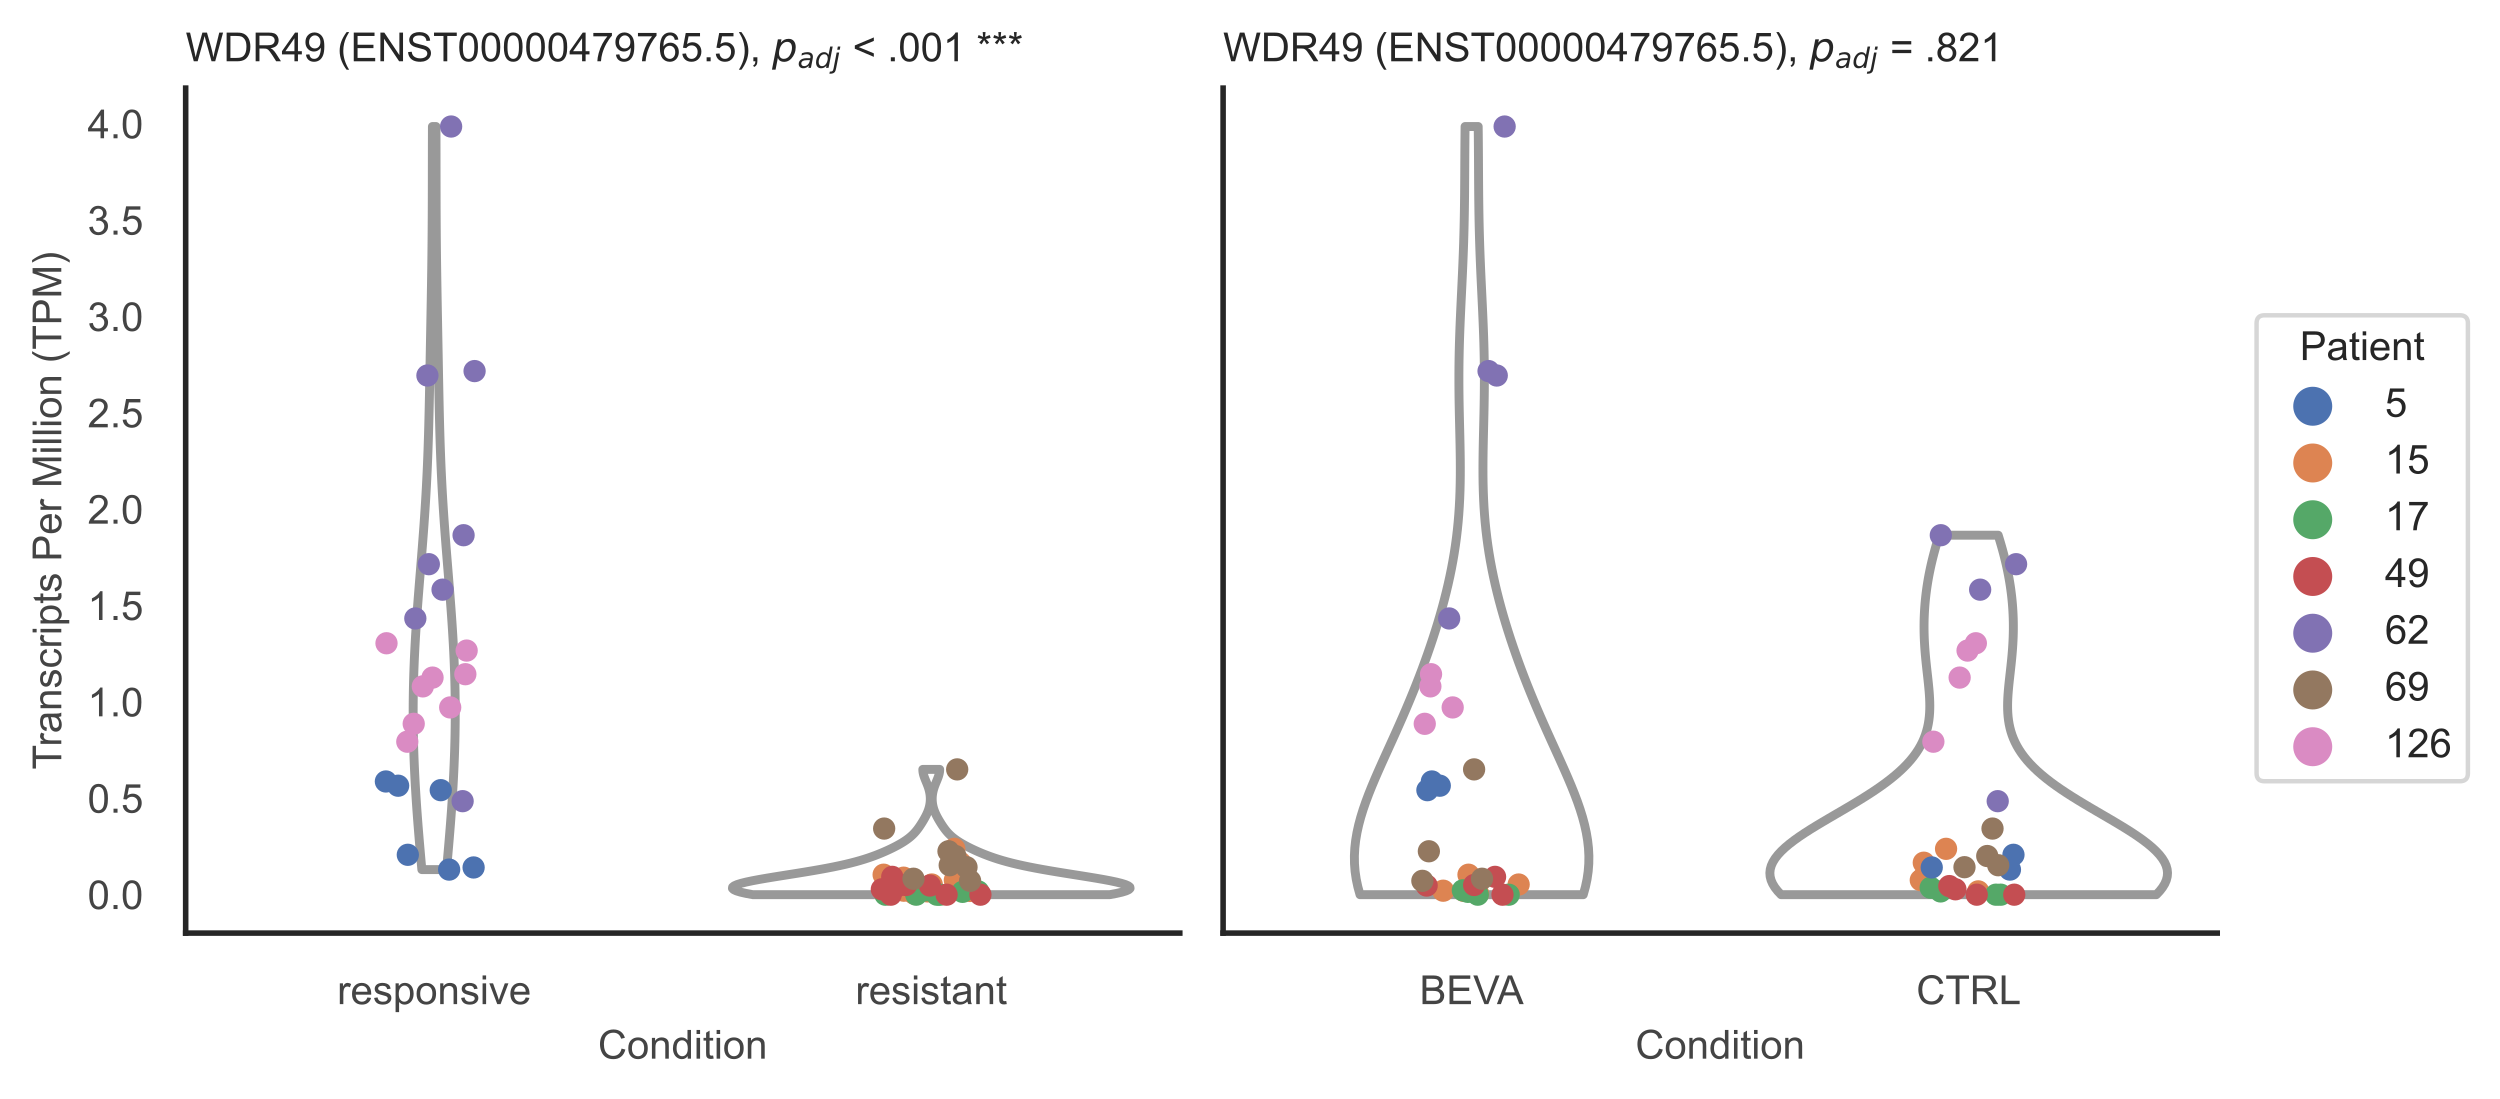 <?xml version="1.0" encoding="utf-8" standalone="no"?>
<!DOCTYPE svg PUBLIC "-//W3C//DTD SVG 1.1//EN"
  "http://www.w3.org/Graphics/SVG/1.1/DTD/svg11.dtd">
<!-- Created with matplotlib (https://matplotlib.org/) -->
<svg height="246.51pt" version="1.1" viewBox="0 0 560.896 246.51" width="560.896pt" xmlns="http://www.w3.org/2000/svg" xmlns:xlink="http://www.w3.org/1999/xlink">
 <defs>
  <style type="text/css">*{stroke-linecap:butt;stroke-linejoin:round;}</style>
 </defs>
 <g id="figure_1">
  <g id="patch_1">
   <path d="M 0 246.51 
L 560.896 246.51 
L 560.896 0 
L 0 0 
z
" style="fill:#ffffff;"/>
  </g>
  <g id="axes_1">
   <g id="patch_2">
    <path d="M 41.656 209.348 
L 264.694 209.348 
L 264.694 19.77 
L 41.656 19.77 
z
" style="fill:#ffffff;"/>
   </g>
   <g id="matplotlib.axis_1">
    <g id="xtick_1">
     <g id="text_1">
      <!-- responsive -->
      <g style="fill:#444444;" transform="translate(75.655 225.29)scale(0.09 -0.09)">
       <defs>
        <path d="M 6.5 0 
L 6.5 51.859 
L 14.406 51.859 
L 14.406 44 
Q 17.438 49.516 20 51.266 
Q 22.562 53.031 25.641 53.031 
Q 30.078 53.031 34.672 50.203 
L 31.641 42.047 
Q 28.422 43.953 25.203 43.953 
Q 22.312 43.953 20.016 42.219 
Q 17.719 40.484 16.75 37.406 
Q 15.281 32.719 15.281 27.156 
L 15.281 0 
z
" id="ArialMT-114"/>
        <path d="M 42.094 16.703 
L 51.172 15.578 
Q 49.031 7.625 43.219 3.219 
Q 37.406 -1.172 28.375 -1.172 
Q 17 -1.172 10.328 5.828 
Q 3.656 12.844 3.656 25.484 
Q 3.656 38.578 10.391 45.797 
Q 17.141 53.031 27.875 53.031 
Q 38.281 53.031 44.875 45.953 
Q 51.469 38.875 51.469 26.031 
Q 51.469 25.25 51.422 23.688 
L 12.75 23.688 
Q 13.234 15.141 17.578 10.594 
Q 21.922 6.062 28.422 6.062 
Q 33.25 6.062 36.672 8.594 
Q 40.094 11.141 42.094 16.703 
z
M 13.234 30.906 
L 42.188 30.906 
Q 41.609 37.453 38.875 40.719 
Q 34.672 45.797 27.984 45.797 
Q 21.922 45.797 17.797 41.75 
Q 13.672 37.703 13.234 30.906 
z
" id="ArialMT-101"/>
        <path d="M 3.078 15.484 
L 11.766 16.844 
Q 12.5 11.625 15.844 8.844 
Q 19.188 6.062 25.203 6.062 
Q 31.25 6.062 34.172 8.516 
Q 37.109 10.984 37.109 14.312 
Q 37.109 17.281 34.516 19 
Q 32.719 20.172 25.531 21.969 
Q 15.875 24.422 12.141 26.203 
Q 8.406 27.984 6.469 31.125 
Q 4.547 34.281 4.547 38.094 
Q 4.547 41.547 6.125 44.5 
Q 7.719 47.469 10.453 49.422 
Q 12.5 50.922 16.031 51.969 
Q 19.578 53.031 23.641 53.031 
Q 29.734 53.031 34.344 51.266 
Q 38.969 49.516 41.156 46.5 
Q 43.359 43.5 44.188 38.484 
L 35.594 37.312 
Q 35.016 41.312 32.203 43.547 
Q 29.391 45.797 24.266 45.797 
Q 18.219 45.797 15.625 43.797 
Q 13.031 41.797 13.031 39.109 
Q 13.031 37.406 14.109 36.031 
Q 15.188 34.625 17.484 33.688 
Q 18.797 33.203 25.25 31.453 
Q 34.578 28.953 38.25 27.359 
Q 41.938 25.781 44.031 22.75 
Q 46.141 19.734 46.141 15.234 
Q 46.141 10.844 43.578 6.953 
Q 41.016 3.078 36.172 0.953 
Q 31.344 -1.172 25.25 -1.172 
Q 15.141 -1.172 9.844 3.031 
Q 4.547 7.234 3.078 15.484 
z
" id="ArialMT-115"/>
        <path d="M 6.594 -19.875 
L 6.594 51.859 
L 14.594 51.859 
L 14.594 45.125 
Q 17.438 49.078 21 51.047 
Q 24.562 53.031 29.641 53.031 
Q 36.281 53.031 41.359 49.609 
Q 46.438 46.188 49.016 39.953 
Q 51.609 33.734 51.609 26.312 
Q 51.609 18.359 48.75 11.984 
Q 45.906 5.609 40.453 2.219 
Q 35.016 -1.172 29 -1.172 
Q 24.609 -1.172 21.109 0.688 
Q 17.625 2.547 15.375 5.375 
L 15.375 -19.875 
z
M 14.547 25.641 
Q 14.547 15.625 18.594 10.844 
Q 22.656 6.062 28.422 6.062 
Q 34.281 6.062 38.453 11.016 
Q 42.625 15.969 42.625 26.375 
Q 42.625 36.281 38.547 41.203 
Q 34.469 46.141 28.812 46.141 
Q 23.188 46.141 18.859 40.891 
Q 14.547 35.641 14.547 25.641 
z
" id="ArialMT-112"/>
        <path d="M 3.328 25.922 
Q 3.328 40.328 11.328 47.266 
Q 18.016 53.031 27.641 53.031 
Q 38.328 53.031 45.109 46.016 
Q 51.906 39.016 51.906 26.656 
Q 51.906 16.656 48.906 10.906 
Q 45.906 5.172 40.156 2 
Q 34.422 -1.172 27.641 -1.172 
Q 16.75 -1.172 10.031 5.812 
Q 3.328 12.797 3.328 25.922 
z
M 12.359 25.922 
Q 12.359 15.969 16.703 11.016 
Q 21.047 6.062 27.641 6.062 
Q 34.188 6.062 38.531 11.031 
Q 42.875 16.016 42.875 26.219 
Q 42.875 35.844 38.5 40.797 
Q 34.125 45.75 27.641 45.75 
Q 21.047 45.75 16.703 40.812 
Q 12.359 35.891 12.359 25.922 
z
" id="ArialMT-111"/>
        <path d="M 6.594 0 
L 6.594 51.859 
L 14.5 51.859 
L 14.5 44.484 
Q 20.219 53.031 31 53.031 
Q 35.688 53.031 39.625 51.344 
Q 43.562 49.656 45.516 46.922 
Q 47.469 44.188 48.25 40.438 
Q 48.734 37.984 48.734 31.891 
L 48.734 0 
L 39.938 0 
L 39.938 31.547 
Q 39.938 36.922 38.906 39.578 
Q 37.891 42.234 35.281 43.812 
Q 32.672 45.406 29.156 45.406 
Q 23.531 45.406 19.453 41.844 
Q 15.375 38.281 15.375 28.328 
L 15.375 0 
z
" id="ArialMT-110"/>
        <path d="M 6.641 61.469 
L 6.641 71.578 
L 15.438 71.578 
L 15.438 61.469 
z
M 6.641 0 
L 6.641 51.859 
L 15.438 51.859 
L 15.438 0 
z
" id="ArialMT-105"/>
        <path d="M 21 0 
L 1.266 51.859 
L 10.547 51.859 
L 21.688 20.797 
Q 23.484 15.766 25 10.359 
Q 26.172 14.453 28.266 20.219 
L 39.797 51.859 
L 48.828 51.859 
L 29.203 0 
z
" id="ArialMT-118"/>
       </defs>
       <use xlink:href="#ArialMT-114"/>
       <use x="33.301" xlink:href="#ArialMT-101"/>
       <use x="88.916" xlink:href="#ArialMT-115"/>
       <use x="138.916" xlink:href="#ArialMT-112"/>
       <use x="194.531" xlink:href="#ArialMT-111"/>
       <use x="250.146" xlink:href="#ArialMT-110"/>
       <use x="305.762" xlink:href="#ArialMT-115"/>
       <use x="355.762" xlink:href="#ArialMT-105"/>
       <use x="377.979" xlink:href="#ArialMT-118"/>
       <use x="427.979" xlink:href="#ArialMT-101"/>
      </g>
     </g>
    </g>
    <g id="xtick_2">
     <g id="text_2">
      <!-- resistant -->
      <g style="fill:#444444;" transform="translate(191.929 225.29)scale(0.09 -0.09)">
       <defs>
        <path d="M 25.781 7.859 
L 27.047 0.094 
Q 23.344 -0.688 20.406 -0.688 
Q 15.625 -0.688 12.984 0.828 
Q 10.359 2.344 9.281 4.812 
Q 8.203 7.281 8.203 15.188 
L 8.203 45.016 
L 1.766 45.016 
L 1.766 51.859 
L 8.203 51.859 
L 8.203 64.703 
L 16.938 69.969 
L 16.938 51.859 
L 25.781 51.859 
L 25.781 45.016 
L 16.938 45.016 
L 16.938 14.703 
Q 16.938 10.938 17.406 9.859 
Q 17.875 8.797 18.922 8.156 
Q 19.969 7.516 21.922 7.516 
Q 23.391 7.516 25.781 7.859 
z
" id="ArialMT-116"/>
        <path d="M 40.438 6.391 
Q 35.547 2.25 31.031 0.531 
Q 26.516 -1.172 21.344 -1.172 
Q 12.797 -1.172 8.203 3 
Q 3.609 7.172 3.609 13.672 
Q 3.609 17.484 5.344 20.625 
Q 7.078 23.781 9.891 25.688 
Q 12.703 27.594 16.219 28.562 
Q 18.797 29.25 24.031 29.891 
Q 34.672 31.156 39.703 32.906 
Q 39.75 34.719 39.75 35.203 
Q 39.75 40.578 37.25 42.781 
Q 33.891 45.75 27.25 45.75 
Q 21.047 45.75 18.094 43.578 
Q 15.141 41.406 13.719 35.891 
L 5.125 37.062 
Q 6.297 42.578 8.984 45.969 
Q 11.672 49.359 16.75 51.188 
Q 21.828 53.031 28.516 53.031 
Q 35.156 53.031 39.297 51.469 
Q 43.453 49.906 45.406 47.531 
Q 47.359 45.172 48.141 41.547 
Q 48.578 39.312 48.578 33.453 
L 48.578 21.734 
Q 48.578 9.469 49.141 6.219 
Q 49.703 2.984 51.375 0 
L 42.188 0 
Q 40.828 2.734 40.438 6.391 
z
M 39.703 26.031 
Q 34.906 24.078 25.344 22.703 
Q 19.922 21.922 17.672 20.938 
Q 15.438 19.969 14.203 18.094 
Q 12.984 16.219 12.984 13.922 
Q 12.984 10.406 15.641 8.062 
Q 18.312 5.719 23.438 5.719 
Q 28.516 5.719 32.469 7.938 
Q 36.422 10.156 38.281 14.016 
Q 39.703 17 39.703 22.797 
z
" id="ArialMT-97"/>
       </defs>
       <use xlink:href="#ArialMT-114"/>
       <use x="33.301" xlink:href="#ArialMT-101"/>
       <use x="88.916" xlink:href="#ArialMT-115"/>
       <use x="138.916" xlink:href="#ArialMT-105"/>
       <use x="161.133" xlink:href="#ArialMT-115"/>
       <use x="211.133" xlink:href="#ArialMT-116"/>
       <use x="238.916" xlink:href="#ArialMT-97"/>
       <use x="294.531" xlink:href="#ArialMT-110"/>
       <use x="350.146" xlink:href="#ArialMT-116"/>
      </g>
     </g>
    </g>
    <g id="text_3">
     <!-- Condition -->
     <g style="fill:#444444;" transform="translate(134.163 237.521)scale(0.09 -0.09)">
      <defs>
       <path d="M 58.797 25.094 
L 68.266 22.703 
Q 65.281 11.031 57.547 4.906 
Q 49.812 -1.219 38.625 -1.219 
Q 27.047 -1.219 19.797 3.484 
Q 12.547 8.203 8.766 17.141 
Q 4.984 26.078 4.984 36.328 
Q 4.984 47.516 9.25 55.828 
Q 13.531 64.156 21.406 68.469 
Q 29.297 72.797 38.766 72.797 
Q 49.516 72.797 56.828 67.328 
Q 64.156 61.859 67.047 51.953 
L 57.719 49.75 
Q 55.219 57.562 50.484 61.125 
Q 45.75 64.703 38.578 64.703 
Q 30.328 64.703 24.781 60.734 
Q 19.234 56.781 16.984 50.109 
Q 14.75 43.453 14.75 36.375 
Q 14.75 27.25 17.406 20.438 
Q 20.062 13.625 25.672 10.25 
Q 31.297 6.891 37.844 6.891 
Q 45.797 6.891 51.312 11.469 
Q 56.844 16.062 58.797 25.094 
z
" id="ArialMT-67"/>
       <path d="M 40.234 0 
L 40.234 6.547 
Q 35.297 -1.172 25.734 -1.172 
Q 19.531 -1.172 14.328 2.25 
Q 9.125 5.672 6.266 11.797 
Q 3.422 17.922 3.422 25.875 
Q 3.422 33.641 6 39.969 
Q 8.594 46.297 13.766 49.656 
Q 18.953 53.031 25.344 53.031 
Q 30.031 53.031 33.688 51.047 
Q 37.359 49.078 39.656 45.906 
L 39.656 71.578 
L 48.391 71.578 
L 48.391 0 
z
M 12.453 25.875 
Q 12.453 15.922 16.641 10.984 
Q 20.844 6.062 26.562 6.062 
Q 32.328 6.062 36.344 10.766 
Q 40.375 15.484 40.375 25.141 
Q 40.375 35.797 36.266 40.766 
Q 32.172 45.75 26.172 45.75 
Q 20.312 45.75 16.375 40.969 
Q 12.453 36.188 12.453 25.875 
z
" id="ArialMT-100"/>
      </defs>
      <use xlink:href="#ArialMT-67"/>
      <use x="72.217" xlink:href="#ArialMT-111"/>
      <use x="127.832" xlink:href="#ArialMT-110"/>
      <use x="183.447" xlink:href="#ArialMT-100"/>
      <use x="239.062" xlink:href="#ArialMT-105"/>
      <use x="261.279" xlink:href="#ArialMT-116"/>
      <use x="289.062" xlink:href="#ArialMT-105"/>
      <use x="311.279" xlink:href="#ArialMT-111"/>
      <use x="366.895" xlink:href="#ArialMT-110"/>
     </g>
    </g>
   </g>
   <g id="matplotlib.axis_2">
    <g id="ytick_1">
     <g id="text_4">
      <!-- 0.0 -->
      <g style="fill:#444444;" transform="translate(19.646 203.952)scale(0.09 -0.09)">
       <defs>
        <path d="M 4.156 35.297 
Q 4.156 48 6.766 55.734 
Q 9.375 63.484 14.516 67.672 
Q 19.672 71.875 27.484 71.875 
Q 33.25 71.875 37.594 69.547 
Q 41.938 67.234 44.766 62.859 
Q 47.609 58.5 49.219 52.219 
Q 50.828 45.953 50.828 35.297 
Q 50.828 22.703 48.234 14.969 
Q 45.656 7.234 40.5 3 
Q 35.359 -1.219 27.484 -1.219 
Q 17.141 -1.219 11.234 6.203 
Q 4.156 15.141 4.156 35.297 
z
M 13.188 35.297 
Q 13.188 17.672 17.312 11.828 
Q 21.438 6 27.484 6 
Q 33.547 6 37.672 11.859 
Q 41.797 17.719 41.797 35.297 
Q 41.797 52.984 37.672 58.781 
Q 33.547 64.594 27.391 64.594 
Q 21.344 64.594 17.719 59.469 
Q 13.188 52.938 13.188 35.297 
z
" id="ArialMT-48"/>
        <path d="M 9.078 0 
L 9.078 10.016 
L 19.094 10.016 
L 19.094 0 
z
" id="ArialMT-46"/>
       </defs>
       <use xlink:href="#ArialMT-48"/>
       <use x="55.615" xlink:href="#ArialMT-46"/>
       <use x="83.398" xlink:href="#ArialMT-48"/>
      </g>
     </g>
    </g>
    <g id="ytick_2">
     <g id="text_5">
      <!-- 0.5 -->
      <g style="fill:#444444;" transform="translate(19.646 182.336)scale(0.09 -0.09)">
       <defs>
        <path d="M 4.156 18.75 
L 13.375 19.531 
Q 14.406 12.797 18.141 9.391 
Q 21.875 6 27.156 6 
Q 33.5 6 37.891 10.781 
Q 42.281 15.578 42.281 23.484 
Q 42.281 31 38.062 35.344 
Q 33.844 39.703 27 39.703 
Q 22.75 39.703 19.328 37.766 
Q 15.922 35.844 13.969 32.766 
L 5.719 33.844 
L 12.641 70.609 
L 48.25 70.609 
L 48.25 62.203 
L 19.672 62.203 
L 15.828 42.969 
Q 22.266 47.469 29.344 47.469 
Q 38.719 47.469 45.156 40.969 
Q 51.609 34.469 51.609 24.266 
Q 51.609 14.547 45.953 7.469 
Q 39.062 -1.219 27.156 -1.219 
Q 17.391 -1.219 11.203 4.25 
Q 5.031 9.719 4.156 18.75 
z
" id="ArialMT-53"/>
       </defs>
       <use xlink:href="#ArialMT-48"/>
       <use x="55.615" xlink:href="#ArialMT-46"/>
       <use x="83.398" xlink:href="#ArialMT-53"/>
      </g>
     </g>
    </g>
    <g id="ytick_3">
     <g id="text_6">
      <!-- 1.0 -->
      <g style="fill:#444444;" transform="translate(19.646 160.72)scale(0.09 -0.09)">
       <defs>
        <path d="M 37.25 0 
L 28.469 0 
L 28.469 56 
Q 25.297 52.984 20.141 49.953 
Q 14.984 46.922 10.891 45.406 
L 10.891 53.906 
Q 18.266 57.375 23.781 62.297 
Q 29.297 67.234 31.594 71.875 
L 37.25 71.875 
z
" id="ArialMT-49"/>
       </defs>
       <use xlink:href="#ArialMT-49"/>
       <use x="55.615" xlink:href="#ArialMT-46"/>
       <use x="83.398" xlink:href="#ArialMT-48"/>
      </g>
     </g>
    </g>
    <g id="ytick_4">
     <g id="text_7">
      <!-- 1.5 -->
      <g style="fill:#444444;" transform="translate(19.646 139.104)scale(0.09 -0.09)">
       <use xlink:href="#ArialMT-49"/>
       <use x="55.615" xlink:href="#ArialMT-46"/>
       <use x="83.398" xlink:href="#ArialMT-53"/>
      </g>
     </g>
    </g>
    <g id="ytick_5">
     <g id="text_8">
      <!-- 2.0 -->
      <g style="fill:#444444;" transform="translate(19.646 117.489)scale(0.09 -0.09)">
       <defs>
        <path d="M 50.344 8.453 
L 50.344 0 
L 3.031 0 
Q 2.938 3.172 4.047 6.109 
Q 5.859 10.938 9.828 15.625 
Q 13.812 20.312 21.344 26.469 
Q 33.016 36.031 37.109 41.625 
Q 41.219 47.219 41.219 52.203 
Q 41.219 57.422 37.469 61 
Q 33.734 64.594 27.734 64.594 
Q 21.391 64.594 17.578 60.781 
Q 13.766 56.984 13.719 50.25 
L 4.688 51.172 
Q 5.609 61.281 11.656 66.578 
Q 17.719 71.875 27.938 71.875 
Q 38.234 71.875 44.234 66.156 
Q 50.25 60.453 50.25 52 
Q 50.25 47.703 48.484 43.547 
Q 46.734 39.406 42.656 34.812 
Q 38.578 30.219 29.109 22.219 
Q 21.188 15.578 18.938 13.203 
Q 16.703 10.844 15.234 8.453 
z
" id="ArialMT-50"/>
       </defs>
       <use xlink:href="#ArialMT-50"/>
       <use x="55.615" xlink:href="#ArialMT-46"/>
       <use x="83.398" xlink:href="#ArialMT-48"/>
      </g>
     </g>
    </g>
    <g id="ytick_6">
     <g id="text_9">
      <!-- 2.5 -->
      <g style="fill:#444444;" transform="translate(19.646 95.873)scale(0.09 -0.09)">
       <use xlink:href="#ArialMT-50"/>
       <use x="55.615" xlink:href="#ArialMT-46"/>
       <use x="83.398" xlink:href="#ArialMT-53"/>
      </g>
     </g>
    </g>
    <g id="ytick_7">
     <g id="text_10">
      <!-- 3.0 -->
      <g style="fill:#444444;" transform="translate(19.646 74.257)scale(0.09 -0.09)">
       <defs>
        <path d="M 4.203 18.891 
L 12.984 20.062 
Q 14.5 12.594 18.141 9.297 
Q 21.781 6 27 6 
Q 33.203 6 37.469 10.297 
Q 41.75 14.594 41.75 20.953 
Q 41.75 27 37.797 30.922 
Q 33.844 34.859 27.734 34.859 
Q 25.25 34.859 21.531 33.891 
L 22.516 41.609 
Q 23.391 41.5 23.922 41.5 
Q 29.547 41.5 34.031 44.422 
Q 38.531 47.359 38.531 53.469 
Q 38.531 58.297 35.25 61.469 
Q 31.984 64.656 26.812 64.656 
Q 21.688 64.656 18.266 61.422 
Q 14.844 58.203 13.875 51.766 
L 5.078 53.328 
Q 6.688 62.156 12.391 67.016 
Q 18.109 71.875 26.609 71.875 
Q 32.469 71.875 37.391 69.359 
Q 42.328 66.844 44.938 62.5 
Q 47.562 58.156 47.562 53.266 
Q 47.562 48.641 45.062 44.828 
Q 42.578 41.016 37.703 38.766 
Q 44.047 37.312 47.562 32.688 
Q 51.078 28.078 51.078 21.141 
Q 51.078 11.766 44.234 5.25 
Q 37.406 -1.266 26.953 -1.266 
Q 17.531 -1.266 11.297 4.344 
Q 5.078 9.969 4.203 18.891 
z
" id="ArialMT-51"/>
       </defs>
       <use xlink:href="#ArialMT-51"/>
       <use x="55.615" xlink:href="#ArialMT-46"/>
       <use x="83.398" xlink:href="#ArialMT-48"/>
      </g>
     </g>
    </g>
    <g id="ytick_8">
     <g id="text_11">
      <!-- 3.5 -->
      <g style="fill:#444444;" transform="translate(19.646 52.641)scale(0.09 -0.09)">
       <use xlink:href="#ArialMT-51"/>
       <use x="55.615" xlink:href="#ArialMT-46"/>
       <use x="83.398" xlink:href="#ArialMT-53"/>
      </g>
     </g>
    </g>
    <g id="ytick_9">
     <g id="text_12">
      <!-- 4.0 -->
      <g style="fill:#444444;" transform="translate(19.646 31.025)scale(0.09 -0.09)">
       <defs>
        <path d="M 32.328 0 
L 32.328 17.141 
L 1.266 17.141 
L 1.266 25.203 
L 33.938 71.578 
L 41.109 71.578 
L 41.109 25.203 
L 50.781 25.203 
L 50.781 17.141 
L 41.109 17.141 
L 41.109 0 
z
M 32.328 25.203 
L 32.328 57.469 
L 9.906 25.203 
z
" id="ArialMT-52"/>
       </defs>
       <use xlink:href="#ArialMT-52"/>
       <use x="55.615" xlink:href="#ArialMT-46"/>
       <use x="83.398" xlink:href="#ArialMT-48"/>
      </g>
     </g>
    </g>
    <g id="text_13">
     <!-- Transcripts Per Million (TPM) -->
     <g style="fill:#444444;" transform="translate(13.752 172.644)rotate(-90)scale(0.09 -0.09)">
      <defs>
       <path d="M 25.922 0 
L 25.922 63.141 
L 2.344 63.141 
L 2.344 71.578 
L 59.078 71.578 
L 59.078 63.141 
L 35.406 63.141 
L 35.406 0 
z
" id="ArialMT-84"/>
       <path d="M 40.438 19 
L 49.078 17.875 
Q 47.656 8.938 41.812 3.875 
Q 35.984 -1.172 27.484 -1.172 
Q 16.844 -1.172 10.375 5.781 
Q 3.906 12.75 3.906 25.734 
Q 3.906 34.125 6.688 40.422 
Q 9.469 46.734 15.156 49.875 
Q 20.844 53.031 27.547 53.031 
Q 35.984 53.031 41.359 48.75 
Q 46.734 44.484 48.25 36.625 
L 39.703 35.297 
Q 38.484 40.531 35.375 43.156 
Q 32.281 45.797 27.875 45.797 
Q 21.234 45.797 17.078 41.031 
Q 12.938 36.281 12.938 25.984 
Q 12.938 15.531 16.938 10.797 
Q 20.953 6.062 27.391 6.062 
Q 32.562 6.062 36.031 9.234 
Q 39.5 12.406 40.438 19 
z
" id="ArialMT-99"/>
       <path id="ArialMT-32"/>
       <path d="M 7.719 0 
L 7.719 71.578 
L 34.719 71.578 
Q 41.844 71.578 45.609 70.906 
Q 50.875 70.016 54.438 67.547 
Q 58.016 65.094 60.188 60.641 
Q 62.359 56.203 62.359 50.875 
Q 62.359 41.75 56.547 35.422 
Q 50.734 29.109 35.547 29.109 
L 17.188 29.109 
L 17.188 0 
z
M 17.188 37.547 
L 35.688 37.547 
Q 44.875 37.547 48.734 40.969 
Q 52.594 44.391 52.594 50.594 
Q 52.594 55.078 50.312 58.266 
Q 48.047 61.469 44.344 62.5 
Q 41.938 63.141 35.5 63.141 
L 17.188 63.141 
z
" id="ArialMT-80"/>
       <path d="M 7.422 0 
L 7.422 71.578 
L 21.688 71.578 
L 38.625 20.906 
Q 40.969 13.812 42.047 10.297 
Q 43.266 14.203 45.844 21.781 
L 62.984 71.578 
L 75.734 71.578 
L 75.734 0 
L 66.609 0 
L 66.609 59.906 
L 45.797 0 
L 37.25 0 
L 16.547 60.938 
L 16.547 0 
z
" id="ArialMT-77"/>
       <path d="M 6.391 0 
L 6.391 71.578 
L 15.188 71.578 
L 15.188 0 
z
" id="ArialMT-108"/>
       <path d="M 23.391 -21.047 
Q 16.109 -11.859 11.078 0.438 
Q 6.062 12.75 6.062 25.922 
Q 6.062 37.547 9.812 48.188 
Q 14.203 60.547 23.391 72.797 
L 29.688 72.797 
Q 23.781 62.641 21.875 58.297 
Q 18.891 51.562 17.188 44.234 
Q 15.094 35.109 15.094 25.875 
Q 15.094 2.391 29.688 -21.047 
z
" id="ArialMT-40"/>
       <path d="M 12.359 -21.047 
L 6.062 -21.047 
Q 20.656 2.391 20.656 25.875 
Q 20.656 35.062 18.562 44.094 
Q 16.891 51.422 13.922 58.156 
Q 12.016 62.547 6.062 72.797 
L 12.359 72.797 
Q 21.531 60.547 25.922 48.188 
Q 29.688 37.547 29.688 25.922 
Q 29.688 12.75 24.625 0.438 
Q 19.578 -11.859 12.359 -21.047 
z
" id="ArialMT-41"/>
      </defs>
      <use xlink:href="#ArialMT-84"/>
      <use x="57.334" xlink:href="#ArialMT-114"/>
      <use x="90.635" xlink:href="#ArialMT-97"/>
      <use x="146.25" xlink:href="#ArialMT-110"/>
      <use x="201.865" xlink:href="#ArialMT-115"/>
      <use x="251.865" xlink:href="#ArialMT-99"/>
      <use x="301.865" xlink:href="#ArialMT-114"/>
      <use x="335.166" xlink:href="#ArialMT-105"/>
      <use x="357.383" xlink:href="#ArialMT-112"/>
      <use x="412.998" xlink:href="#ArialMT-116"/>
      <use x="440.781" xlink:href="#ArialMT-115"/>
      <use x="490.781" xlink:href="#ArialMT-32"/>
      <use x="518.564" xlink:href="#ArialMT-80"/>
      <use x="585.264" xlink:href="#ArialMT-101"/>
      <use x="640.879" xlink:href="#ArialMT-114"/>
      <use x="674.18" xlink:href="#ArialMT-32"/>
      <use x="701.963" xlink:href="#ArialMT-77"/>
      <use x="785.264" xlink:href="#ArialMT-105"/>
      <use x="807.48" xlink:href="#ArialMT-108"/>
      <use x="829.697" xlink:href="#ArialMT-108"/>
      <use x="851.914" xlink:href="#ArialMT-105"/>
      <use x="874.131" xlink:href="#ArialMT-111"/>
      <use x="929.746" xlink:href="#ArialMT-110"/>
      <use x="985.361" xlink:href="#ArialMT-32"/>
      <use x="1013.145" xlink:href="#ArialMT-40"/>
      <use x="1046.445" xlink:href="#ArialMT-84"/>
      <use x="1107.529" xlink:href="#ArialMT-80"/>
      <use x="1174.229" xlink:href="#ArialMT-77"/>
      <use x="1257.529" xlink:href="#ArialMT-41"/>
     </g>
    </g>
   </g>
   <g id="PolyCollection_1">
    <defs>
     <path d="M 100.186 -51.409 
L 94.645 -51.409 
L 94.493 -53.093 
L 94.344 -54.777 
L 94.197 -56.461 
L 94.053 -58.145 
L 93.914 -59.829 
L 93.779 -61.513 
L 93.65 -63.197 
L 93.527 -64.881 
L 93.411 -66.565 
L 93.302 -68.249 
L 93.2 -69.933 
L 93.107 -71.617 
L 93.022 -73.301 
L 92.947 -74.985 
L 92.88 -76.669 
L 92.824 -78.353 
L 92.777 -80.037 
L 92.741 -81.721 
L 92.715 -83.405 
L 92.699 -85.089 
L 92.694 -86.773 
L 92.7 -88.457 
L 92.717 -90.141 
L 92.745 -91.825 
L 92.783 -93.509 
L 92.832 -95.193 
L 92.891 -96.877 
L 92.959 -98.561 
L 93.038 -100.245 
L 93.126 -101.929 
L 93.222 -103.613 
L 93.326 -105.296 
L 93.437 -106.98 
L 93.554 -108.664 
L 93.677 -110.348 
L 93.805 -112.032 
L 93.937 -113.716 
L 94.071 -115.4 
L 94.207 -117.084 
L 94.344 -118.768 
L 94.481 -120.452 
L 94.617 -122.136 
L 94.751 -123.82 
L 94.882 -125.504 
L 95.009 -127.188 
L 95.132 -128.872 
L 95.25 -130.556 
L 95.362 -132.24 
L 95.468 -133.924 
L 95.568 -135.608 
L 95.662 -137.292 
L 95.748 -138.976 
L 95.829 -140.66 
L 95.903 -142.344 
L 95.97 -144.028 
L 96.032 -145.712 
L 96.088 -147.396 
L 96.14 -149.08 
L 96.187 -150.764 
L 96.23 -152.448 
L 96.27 -154.132 
L 96.307 -155.816 
L 96.342 -157.5 
L 96.375 -159.184 
L 96.408 -160.867 
L 96.439 -162.551 
L 96.47 -164.235 
L 96.501 -165.919 
L 96.532 -167.603 
L 96.563 -169.287 
L 96.595 -170.971 
L 96.626 -172.655 
L 96.657 -174.339 
L 96.688 -176.023 
L 96.719 -177.707 
L 96.749 -179.391 
L 96.777 -181.075 
L 96.805 -182.759 
L 96.831 -184.443 
L 96.856 -186.127 
L 96.878 -187.811 
L 96.899 -189.495 
L 96.917 -191.179 
L 96.933 -192.863 
L 96.947 -194.547 
L 96.959 -196.231 
L 96.969 -197.915 
L 96.976 -199.599 
L 96.983 -201.283 
L 96.987 -202.967 
L 96.991 -204.651 
L 96.994 -206.335 
L 96.996 -208.019 
L 96.998 -209.703 
L 97.001 -211.387 
L 97.003 -213.071 
L 97.007 -214.755 
L 97.011 -216.439 
L 97.016 -218.122 
L 97.815 -218.122 
L 97.815 -218.122 
L 97.82 -216.439 
L 97.824 -214.755 
L 97.828 -213.071 
L 97.83 -211.387 
L 97.833 -209.703 
L 97.835 -208.019 
L 97.837 -206.335 
L 97.84 -204.651 
L 97.844 -202.967 
L 97.848 -201.283 
L 97.854 -199.599 
L 97.862 -197.915 
L 97.872 -196.231 
L 97.884 -194.547 
L 97.897 -192.863 
L 97.914 -191.179 
L 97.932 -189.495 
L 97.952 -187.811 
L 97.975 -186.127 
L 98 -184.443 
L 98.026 -182.759 
L 98.053 -181.075 
L 98.082 -179.391 
L 98.112 -177.707 
L 98.143 -176.023 
L 98.174 -174.339 
L 98.205 -172.655 
L 98.236 -170.971 
L 98.268 -169.287 
L 98.299 -167.603 
L 98.33 -165.919 
L 98.361 -164.235 
L 98.392 -162.551 
L 98.423 -160.867 
L 98.455 -159.184 
L 98.489 -157.5 
L 98.524 -155.816 
L 98.561 -154.132 
L 98.601 -152.448 
L 98.644 -150.764 
L 98.691 -149.08 
L 98.743 -147.396 
L 98.799 -145.712 
L 98.861 -144.028 
L 98.928 -142.344 
L 99.002 -140.66 
L 99.083 -138.976 
L 99.169 -137.292 
L 99.263 -135.608 
L 99.363 -133.924 
L 99.469 -132.24 
L 99.581 -130.556 
L 99.699 -128.872 
L 99.822 -127.188 
L 99.949 -125.504 
L 100.08 -123.82 
L 100.214 -122.136 
L 100.35 -120.452 
L 100.487 -118.768 
L 100.624 -117.084 
L 100.76 -115.4 
L 100.894 -113.716 
L 101.026 -112.032 
L 101.154 -110.348 
L 101.277 -108.664 
L 101.394 -106.98 
L 101.505 -105.296 
L 101.609 -103.613 
L 101.705 -101.929 
L 101.793 -100.245 
L 101.871 -98.561 
L 101.94 -96.877 
L 101.999 -95.193 
L 102.048 -93.509 
L 102.086 -91.825 
L 102.114 -90.141 
L 102.131 -88.457 
L 102.137 -86.773 
L 102.132 -85.089 
L 102.116 -83.405 
L 102.09 -81.721 
L 102.054 -80.037 
L 102.007 -78.353 
L 101.95 -76.669 
L 101.884 -74.985 
L 101.808 -73.301 
L 101.724 -71.617 
L 101.631 -69.933 
L 101.529 -68.249 
L 101.42 -66.565 
L 101.304 -64.881 
L 101.181 -63.197 
L 101.052 -61.513 
L 100.917 -59.829 
L 100.778 -58.145 
L 100.634 -56.461 
L 100.487 -54.777 
L 100.338 -53.093 
L 100.186 -51.409 
z
" id="m2d206f30d0" style="stroke:#999999;stroke-width:2;"/>
    </defs>
    <g clip-path="url(#pd4500b4c42)">
     <use style="fill:#ffffff;stroke:#999999;stroke-width:2;" x="0" xlink:href="#m2d206f30d0" y="246.51"/>
    </g>
   </g>
   <g id="PolyCollection_2">
    <defs>
     <path d="M 248.944 -45.779 
L 168.925 -45.779 
L 167.391 -46.063 
L 166.147 -46.347 
L 165.215 -46.631 
L 164.607 -46.915 
L 164.327 -47.199 
L 164.371 -47.482 
L 164.726 -47.766 
L 165.373 -48.05 
L 166.286 -48.334 
L 167.433 -48.618 
L 168.779 -48.902 
L 170.287 -49.186 
L 171.921 -49.47 
L 173.642 -49.754 
L 175.415 -50.038 
L 177.207 -50.322 
L 178.99 -50.606 
L 180.739 -50.89 
L 182.433 -51.174 
L 184.056 -51.458 
L 185.597 -51.742 
L 187.049 -52.026 
L 188.407 -52.31 
L 189.673 -52.594 
L 190.848 -52.878 
L 191.938 -53.162 
L 192.95 -53.446 
L 193.889 -53.729 
L 194.765 -54.013 
L 195.586 -54.297 
L 196.358 -54.581 
L 197.088 -54.865 
L 197.783 -55.149 
L 198.446 -55.433 
L 199.081 -55.717 
L 199.69 -56.001 
L 200.274 -56.285 
L 200.834 -56.569 
L 201.369 -56.853 
L 201.878 -57.137 
L 202.36 -57.421 
L 202.815 -57.705 
L 203.241 -57.989 
L 203.638 -58.273 
L 204.007 -58.557 
L 204.348 -58.841 
L 204.663 -59.125 
L 204.953 -59.409 
L 205.221 -59.693 
L 205.469 -59.976 
L 205.701 -60.26 
L 205.919 -60.544 
L 206.125 -60.828 
L 206.322 -61.112 
L 206.511 -61.396 
L 206.695 -61.68 
L 206.873 -61.964 
L 207.047 -62.248 
L 207.215 -62.532 
L 207.379 -62.816 
L 207.536 -63.1 
L 207.687 -63.384 
L 207.83 -63.668 
L 207.964 -63.952 
L 208.089 -64.236 
L 208.203 -64.52 
L 208.306 -64.804 
L 208.398 -65.088 
L 208.479 -65.372 
L 208.548 -65.656 
L 208.605 -65.94 
L 208.651 -66.223 
L 208.685 -66.507 
L 208.709 -66.791 
L 208.721 -67.075 
L 208.723 -67.359 
L 208.714 -67.643 
L 208.694 -67.927 
L 208.663 -68.211 
L 208.622 -68.495 
L 208.569 -68.779 
L 208.506 -69.063 
L 208.433 -69.347 
L 208.349 -69.631 
L 208.257 -69.915 
L 208.155 -70.199 
L 208.047 -70.483 
L 207.934 -70.767 
L 207.818 -71.051 
L 207.7 -71.335 
L 207.584 -71.619 
L 207.473 -71.903 
L 207.369 -72.186 
L 207.276 -72.47 
L 207.195 -72.754 
L 207.129 -73.038 
L 207.081 -73.322 
L 207.052 -73.606 
L 207.042 -73.89 
L 210.827 -73.89 
L 210.827 -73.89 
L 210.818 -73.606 
L 210.788 -73.322 
L 210.74 -73.038 
L 210.674 -72.754 
L 210.593 -72.47 
L 210.5 -72.186 
L 210.396 -71.903 
L 210.285 -71.619 
L 210.169 -71.335 
L 210.052 -71.051 
L 209.935 -70.767 
L 209.822 -70.483 
L 209.714 -70.199 
L 209.612 -69.915 
L 209.52 -69.631 
L 209.436 -69.347 
L 209.363 -69.063 
L 209.3 -68.779 
L 209.247 -68.495 
L 209.206 -68.211 
L 209.175 -67.927 
L 209.155 -67.643 
L 209.146 -67.359 
L 209.148 -67.075 
L 209.16 -66.791 
L 209.184 -66.507 
L 209.218 -66.223 
L 209.264 -65.94 
L 209.321 -65.656 
L 209.39 -65.372 
L 209.471 -65.088 
L 209.563 -64.804 
L 209.666 -64.52 
L 209.781 -64.236 
L 209.905 -63.952 
L 210.039 -63.668 
L 210.182 -63.384 
L 210.333 -63.1 
L 210.49 -62.816 
L 210.654 -62.532 
L 210.822 -62.248 
L 210.996 -61.964 
L 211.174 -61.68 
L 211.358 -61.396 
L 211.547 -61.112 
L 211.744 -60.828 
L 211.95 -60.544 
L 212.168 -60.26 
L 212.4 -59.976 
L 212.648 -59.693 
L 212.916 -59.409 
L 213.206 -59.125 
L 213.521 -58.841 
L 213.862 -58.557 
L 214.231 -58.273 
L 214.628 -57.989 
L 215.054 -57.705 
L 215.509 -57.421 
L 215.991 -57.137 
L 216.5 -56.853 
L 217.035 -56.569 
L 217.595 -56.285 
L 218.179 -56.001 
L 218.788 -55.717 
L 219.423 -55.433 
L 220.086 -55.149 
L 220.781 -54.865 
L 221.511 -54.581 
L 222.283 -54.297 
L 223.104 -54.013 
L 223.98 -53.729 
L 224.92 -53.446 
L 225.931 -53.162 
L 227.021 -52.878 
L 228.196 -52.594 
L 229.462 -52.31 
L 230.82 -52.026 
L 232.272 -51.742 
L 233.813 -51.458 
L 235.436 -51.174 
L 237.13 -50.89 
L 238.879 -50.606 
L 240.662 -50.322 
L 242.454 -50.038 
L 244.227 -49.754 
L 245.948 -49.47 
L 247.582 -49.186 
L 249.09 -48.902 
L 250.436 -48.618 
L 251.583 -48.334 
L 252.496 -48.05 
L 253.143 -47.766 
L 253.498 -47.482 
L 253.542 -47.199 
L 253.262 -46.915 
L 252.654 -46.631 
L 251.722 -46.347 
L 250.478 -46.063 
L 248.944 -45.779 
z
" id="m71ca05ef4a" style="stroke:#999999;stroke-width:2;"/>
    </defs>
    <g clip-path="url(#pd4500b4c42)">
     <use style="fill:#ffffff;stroke:#999999;stroke-width:2;" x="0" xlink:href="#m71ca05ef4a" y="246.51"/>
    </g>
   </g>
   <g id="PathCollection_1"/>
   <g id="PathCollection_2"/>
   <g id="PathCollection_3"/>
   <g id="PathCollection_4"/>
   <g id="PathCollection_5"/>
   <g id="PathCollection_6"/>
   <g id="PathCollection_7"/>
   <g id="patch_3">
    <path d="M 41.656 209.348 
L 41.656 19.77 
" style="fill:none;stroke:#262626;stroke-linecap:square;stroke-linejoin:miter;stroke-width:1.25;"/>
   </g>
   <g id="patch_4">
    <path d="M 41.656 209.348 
L 264.694 209.348 
" style="fill:none;stroke:#262626;stroke-linecap:square;stroke-linejoin:miter;stroke-width:1.25;"/>
   </g>
   <g id="PathCollection_8">
    <defs>
     <path d="M 0 2.5 
C 0.663 2.5 1.299 2.237 1.768 1.768 
C 2.237 1.299 2.5 0.663 2.5 -0 
C 2.5 -0.663 2.237 -1.299 1.768 -1.768 
C 1.299 -2.237 0.663 -2.5 0 -2.5 
C -0.663 -2.5 -1.299 -2.237 -1.768 -1.768 
C -2.237 -1.299 -2.5 -0.663 -2.5 0 
C -2.5 0.663 -2.237 1.299 -1.768 1.768 
C -1.299 2.237 -0.663 2.5 0 2.5 
z
" id="C0_0_a49b288d06"/>
    </defs>
    <g clip-path="url(#pd4500b4c42)">
     <use style="fill:#da8bc3;" x="104.403" xlink:href="#C0_0_a49b288d06" y="151.262"/>
    </g>
    <g clip-path="url(#pd4500b4c42)">
     <use style="fill:#da8bc3;" x="94.865" xlink:href="#C0_0_a49b288d06" y="153.996"/>
    </g>
    <g clip-path="url(#pd4500b4c42)">
     <use style="fill:#da8bc3;" x="92.821" xlink:href="#C0_0_a49b288d06" y="162.395"/>
    </g>
    <g clip-path="url(#pd4500b4c42)">
     <use style="fill:#da8bc3;" x="101.005" xlink:href="#C0_0_a49b288d06" y="158.718"/>
    </g>
    <g clip-path="url(#pd4500b4c42)">
     <use style="fill:#da8bc3;" x="91.38" xlink:href="#C0_0_a49b288d06" y="166.409"/>
    </g>
    <g clip-path="url(#pd4500b4c42)">
     <use style="fill:#da8bc3;" x="97.043" xlink:href="#C0_0_a49b288d06" y="152.023"/>
    </g>
    <g clip-path="url(#pd4500b4c42)">
     <use style="fill:#da8bc3;" x="86.715" xlink:href="#C0_0_a49b288d06" y="144.32"/>
    </g>
    <g clip-path="url(#pd4500b4c42)">
     <use style="fill:#da8bc3;" x="104.698" xlink:href="#C0_0_a49b288d06" y="145.963"/>
    </g>
    <g clip-path="url(#pd4500b4c42)">
     <use style="fill:#4c72b0;" x="98.887" xlink:href="#C0_0_a49b288d06" y="177.28"/>
    </g>
    <g clip-path="url(#pd4500b4c42)">
     <use style="fill:#4c72b0;" x="86.578" xlink:href="#C0_0_a49b288d06" y="175.331"/>
    </g>
    <g clip-path="url(#pd4500b4c42)">
     <use style="fill:#4c72b0;" x="89.323" xlink:href="#C0_0_a49b288d06" y="176.28"/>
    </g>
    <g clip-path="url(#pd4500b4c42)">
     <use style="fill:#4c72b0;" x="100.768" xlink:href="#C0_0_a49b288d06" y="195.1"/>
    </g>
    <g clip-path="url(#pd4500b4c42)">
     <use style="fill:#4c72b0;" x="91.497" xlink:href="#C0_0_a49b288d06" y="191.782"/>
    </g>
    <g clip-path="url(#pd4500b4c42)">
     <use style="fill:#4c72b0;" x="106.258" xlink:href="#C0_0_a49b288d06" y="194.623"/>
    </g>
    <g clip-path="url(#pd4500b4c42)">
     <use style="fill:#8172b3;" x="95.897" xlink:href="#C0_0_a49b288d06" y="84.25"/>
    </g>
    <g clip-path="url(#pd4500b4c42)">
     <use style="fill:#8172b3;" x="101.213" xlink:href="#C0_0_a49b288d06" y="28.387"/>
    </g>
    <g clip-path="url(#pd4500b4c42)">
     <use style="fill:#8172b3;" x="106.477" xlink:href="#C0_0_a49b288d06" y="83.256"/>
    </g>
    <g clip-path="url(#pd4500b4c42)">
     <use style="fill:#8172b3;" x="93.182" xlink:href="#C0_0_a49b288d06" y="138.756"/>
    </g>
    <g clip-path="url(#pd4500b4c42)">
     <use style="fill:#8172b3;" x="99.29" xlink:href="#C0_0_a49b288d06" y="132.294"/>
    </g>
    <g clip-path="url(#pd4500b4c42)">
     <use style="fill:#8172b3;" x="96.21" xlink:href="#C0_0_a49b288d06" y="126.579"/>
    </g>
    <g clip-path="url(#pd4500b4c42)">
     <use style="fill:#8172b3;" x="104.008" xlink:href="#C0_0_a49b288d06" y="120.079"/>
    </g>
    <g clip-path="url(#pd4500b4c42)">
     <use style="fill:#8172b3;" x="103.793" xlink:href="#C0_0_a49b288d06" y="179.748"/>
    </g>
   </g>
   <g id="PathCollection_9">
    <defs>
     <path d="M 0 2.5 
C 0.663 2.5 1.299 2.237 1.768 1.768 
C 2.237 1.299 2.5 0.663 2.5 -0 
C 2.5 -0.663 2.237 -1.299 1.768 -1.768 
C 1.299 -2.237 0.663 -2.5 0 -2.5 
C -0.663 -2.5 -1.299 -2.237 -1.768 -1.768 
C -2.237 -1.299 -2.5 -0.663 -2.5 0 
C -2.5 0.663 -2.237 1.299 -1.768 1.768 
C -1.299 2.237 -0.663 2.5 0 2.5 
z
" id="C1_0_41cbc208c7"/>
    </defs>
    <g clip-path="url(#pd4500b4c42)">
     <use style="fill:#dd8452;" x="198.253" xlink:href="#C1_0_41cbc208c7" y="196.247"/>
    </g>
    <g clip-path="url(#pd4500b4c42)">
     <use style="fill:#dd8452;" x="209.051" xlink:href="#C1_0_41cbc208c7" y="198.448"/>
    </g>
    <g clip-path="url(#pd4500b4c42)">
     <use style="fill:#dd8452;" x="217.608" xlink:href="#C1_0_41cbc208c7" y="199.887"/>
    </g>
    <g clip-path="url(#pd4500b4c42)">
     <use style="fill:#dd8452;" x="205.089" xlink:href="#C1_0_41cbc208c7" y="200.483"/>
    </g>
    <g clip-path="url(#pd4500b4c42)">
     <use style="fill:#dd8452;" x="202.782" xlink:href="#C1_0_41cbc208c7" y="199.836"/>
    </g>
    <g clip-path="url(#pd4500b4c42)">
     <use style="fill:#dd8452;" x="208.066" xlink:href="#C1_0_41cbc208c7" y="199.988"/>
    </g>
    <g clip-path="url(#pd4500b4c42)">
     <use style="fill:#dd8452;" x="215.437" xlink:href="#C1_0_41cbc208c7" y="193.557"/>
    </g>
    <g clip-path="url(#pd4500b4c42)">
     <use style="fill:#dd8452;" x="214.229" xlink:href="#C1_0_41cbc208c7" y="197.471"/>
    </g>
    <g clip-path="url(#pd4500b4c42)">
     <use style="fill:#dd8452;" x="202.734" xlink:href="#C1_0_41cbc208c7" y="196.915"/>
    </g>
    <g clip-path="url(#pd4500b4c42)">
     <use style="fill:#dd8452;" x="214.11" xlink:href="#C1_0_41cbc208c7" y="190.443"/>
    </g>
    <g clip-path="url(#pd4500b4c42)">
     <use style="fill:#55a868;" x="205.562" xlink:href="#C1_0_41cbc208c7" y="200.731"/>
    </g>
    <g clip-path="url(#pd4500b4c42)">
     <use style="fill:#55a868;" x="215.962" xlink:href="#C1_0_41cbc208c7" y="200.094"/>
    </g>
    <g clip-path="url(#pd4500b4c42)">
     <use style="fill:#55a868;" x="210.206" xlink:href="#C1_0_41cbc208c7" y="200.731"/>
    </g>
    <g clip-path="url(#pd4500b4c42)">
     <use style="fill:#55a868;" x="207.592" xlink:href="#C1_0_41cbc208c7" y="199.753"/>
    </g>
    <g clip-path="url(#pd4500b4c42)">
     <use style="fill:#55a868;" x="198.641" xlink:href="#C1_0_41cbc208c7" y="200.731"/>
    </g>
    <g clip-path="url(#pd4500b4c42)">
     <use style="fill:#55a868;" x="210.917" xlink:href="#C1_0_41cbc208c7" y="200.731"/>
    </g>
    <g clip-path="url(#pd4500b4c42)">
     <use style="fill:#55a868;" x="207.211" xlink:href="#C1_0_41cbc208c7" y="199.165"/>
    </g>
    <g clip-path="url(#pd4500b4c42)">
     <use style="fill:#55a868;" x="219.472" xlink:href="#C1_0_41cbc208c7" y="200"/>
    </g>
    <g clip-path="url(#pd4500b4c42)">
     <use style="fill:#c44e52;" x="203.277" xlink:href="#C1_0_41cbc208c7" y="198.56"/>
    </g>
    <g clip-path="url(#pd4500b4c42)">
     <use style="fill:#c44e52;" x="208.629" xlink:href="#C1_0_41cbc208c7" y="198.681"/>
    </g>
    <g clip-path="url(#pd4500b4c42)">
     <use style="fill:#c44e52;" x="200.179" xlink:href="#C1_0_41cbc208c7" y="196.73"/>
    </g>
    <g clip-path="url(#pd4500b4c42)">
     <use style="fill:#c44e52;" x="219.964" xlink:href="#C1_0_41cbc208c7" y="200.731"/>
    </g>
    <g clip-path="url(#pd4500b4c42)">
     <use style="fill:#c44e52;" x="212.38" xlink:href="#C1_0_41cbc208c7" y="200.731"/>
    </g>
    <g clip-path="url(#pd4500b4c42)">
     <use style="fill:#c44e52;" x="201.354" xlink:href="#C1_0_41cbc208c7" y="198.802"/>
    </g>
    <g clip-path="url(#pd4500b4c42)">
     <use style="fill:#c44e52;" x="197.847" xlink:href="#C1_0_41cbc208c7" y="199.52"/>
    </g>
    <g clip-path="url(#pd4500b4c42)">
     <use style="fill:#c44e52;" x="199.848" xlink:href="#C1_0_41cbc208c7" y="200.731"/>
    </g>
    <g clip-path="url(#pd4500b4c42)">
     <use style="fill:#937860;" x="214.754" xlink:href="#C1_0_41cbc208c7" y="172.619"/>
    </g>
    <g clip-path="url(#pd4500b4c42)">
     <use style="fill:#937860;" x="217.652" xlink:href="#C1_0_41cbc208c7" y="197.626"/>
    </g>
    <g clip-path="url(#pd4500b4c42)">
     <use style="fill:#937860;" x="204.948" xlink:href="#C1_0_41cbc208c7" y="197.152"/>
    </g>
    <g clip-path="url(#pd4500b4c42)">
     <use style="fill:#937860;" x="212.801" xlink:href="#C1_0_41cbc208c7" y="190.989"/>
    </g>
    <g clip-path="url(#pd4500b4c42)">
     <use style="fill:#937860;" x="198.369" xlink:href="#C1_0_41cbc208c7" y="185.896"/>
    </g>
    <g clip-path="url(#pd4500b4c42)">
     <use style="fill:#937860;" x="214.347" xlink:href="#C1_0_41cbc208c7" y="192.055"/>
    </g>
    <g clip-path="url(#pd4500b4c42)">
     <use style="fill:#937860;" x="216.844" xlink:href="#C1_0_41cbc208c7" y="194.562"/>
    </g>
    <g clip-path="url(#pd4500b4c42)">
     <use style="fill:#937860;" x="213.075" xlink:href="#C1_0_41cbc208c7" y="194.123"/>
    </g>
   </g>
   <g id="text_14">
    <!-- WDR49 (ENST00000479765.5), $p_{adj}$ &lt; .001 *** -->
    <g style="fill:#262626;" transform="translate(41.656 13.77)scale(0.09 -0.09)">
     <defs>
      <path d="M 20.219 0 
L 1.219 71.578 
L 10.938 71.578 
L 21.828 24.656 
Q 23.578 17.281 24.859 10.016 
Q 27.594 21.484 28.078 23.25 
L 41.703 71.578 
L 53.125 71.578 
L 63.375 35.359 
Q 67.234 21.875 68.953 10.016 
Q 70.312 16.797 72.516 25.594 
L 83.734 71.578 
L 93.266 71.578 
L 73.641 0 
L 64.5 0 
L 49.422 54.547 
Q 47.516 61.375 47.172 62.938 
Q 46.047 58.016 45.062 54.547 
L 29.891 0 
z
" id="ArialMT-87"/>
      <path d="M 7.719 0 
L 7.719 71.578 
L 32.375 71.578 
Q 40.719 71.578 45.125 70.562 
Q 51.266 69.141 55.609 65.438 
Q 61.281 60.641 64.078 53.188 
Q 66.891 45.75 66.891 36.188 
Q 66.891 28.031 64.984 21.734 
Q 63.094 15.438 60.109 11.297 
Q 57.125 7.172 53.578 4.797 
Q 50.047 2.438 45.047 1.219 
Q 40.047 0 33.547 0 
z
M 17.188 8.453 
L 32.469 8.453 
Q 39.547 8.453 43.578 9.766 
Q 47.609 11.078 50 13.484 
Q 53.375 16.844 55.25 22.531 
Q 57.125 28.219 57.125 36.328 
Q 57.125 47.562 53.438 53.594 
Q 49.75 59.625 44.484 61.672 
Q 40.672 63.141 32.234 63.141 
L 17.188 63.141 
z
" id="ArialMT-68"/>
      <path d="M 7.859 0 
L 7.859 71.578 
L 39.594 71.578 
Q 49.172 71.578 54.141 69.641 
Q 59.125 67.719 62.109 62.828 
Q 65.094 57.953 65.094 52.047 
Q 65.094 44.438 60.156 39.203 
Q 55.219 33.984 44.922 32.562 
Q 48.688 30.766 50.641 29 
Q 54.781 25.203 58.5 19.484 
L 70.953 0 
L 59.031 0 
L 49.562 14.891 
Q 45.406 21.344 42.719 24.75 
Q 40.047 28.172 37.922 29.531 
Q 35.797 30.906 33.594 31.453 
Q 31.984 31.781 28.328 31.781 
L 17.328 31.781 
L 17.328 0 
z
M 17.328 39.984 
L 37.703 39.984 
Q 44.188 39.984 47.844 41.328 
Q 51.516 42.672 53.422 45.625 
Q 55.328 48.578 55.328 52.047 
Q 55.328 57.125 51.641 60.391 
Q 47.953 63.672 39.984 63.672 
L 17.328 63.672 
z
" id="ArialMT-82"/>
      <path d="M 5.469 16.547 
L 13.922 17.328 
Q 14.984 11.375 18.016 8.688 
Q 21.047 6 25.781 6 
Q 29.828 6 32.875 7.859 
Q 35.938 9.719 37.891 12.812 
Q 39.844 15.922 41.156 21.188 
Q 42.484 26.469 42.484 31.938 
Q 42.484 32.516 42.438 33.688 
Q 39.797 29.5 35.234 26.875 
Q 30.672 24.266 25.344 24.266 
Q 16.453 24.266 10.297 30.703 
Q 4.156 37.156 4.156 47.703 
Q 4.156 58.594 10.578 65.234 
Q 17 71.875 26.656 71.875 
Q 33.641 71.875 39.422 68.109 
Q 45.219 64.359 48.219 57.391 
Q 51.219 50.438 51.219 37.25 
Q 51.219 23.531 48.234 15.406 
Q 45.266 7.281 39.375 3.031 
Q 33.5 -1.219 25.594 -1.219 
Q 17.188 -1.219 11.859 3.438 
Q 6.547 8.109 5.469 16.547 
z
M 41.453 48.141 
Q 41.453 55.719 37.422 60.156 
Q 33.406 64.594 27.734 64.594 
Q 21.875 64.594 17.531 59.812 
Q 13.188 55.031 13.188 47.406 
Q 13.188 40.578 17.312 36.297 
Q 21.438 32.031 27.484 32.031 
Q 33.594 32.031 37.516 36.297 
Q 41.453 40.578 41.453 48.141 
z
" id="ArialMT-57"/>
      <path d="M 7.906 0 
L 7.906 71.578 
L 59.672 71.578 
L 59.672 63.141 
L 17.391 63.141 
L 17.391 41.219 
L 56.984 41.219 
L 56.984 32.812 
L 17.391 32.812 
L 17.391 8.453 
L 61.328 8.453 
L 61.328 0 
z
" id="ArialMT-69"/>
      <path d="M 7.625 0 
L 7.625 71.578 
L 17.328 71.578 
L 54.938 15.375 
L 54.938 71.578 
L 64.016 71.578 
L 64.016 0 
L 54.297 0 
L 16.703 56.25 
L 16.703 0 
z
" id="ArialMT-78"/>
      <path d="M 4.5 23 
L 13.422 23.781 
Q 14.062 18.406 16.375 14.969 
Q 18.703 11.531 23.578 9.406 
Q 28.469 7.281 34.578 7.281 
Q 39.984 7.281 44.141 8.891 
Q 48.297 10.5 50.312 13.297 
Q 52.344 16.109 52.344 19.438 
Q 52.344 22.797 50.391 25.312 
Q 48.438 27.828 43.953 29.547 
Q 41.062 30.672 31.203 33.031 
Q 21.344 35.406 17.391 37.5 
Q 12.25 40.188 9.734 44.156 
Q 7.234 48.141 7.234 53.078 
Q 7.234 58.5 10.297 63.203 
Q 13.375 67.922 19.281 70.359 
Q 25.203 72.797 32.422 72.797 
Q 40.375 72.797 46.453 70.234 
Q 52.547 67.672 55.812 62.688 
Q 59.078 57.719 59.328 51.422 
L 50.25 50.734 
Q 49.516 57.516 45.281 60.984 
Q 41.062 64.453 32.812 64.453 
Q 24.219 64.453 20.281 61.297 
Q 16.359 58.156 16.359 53.719 
Q 16.359 49.859 19.141 47.359 
Q 21.875 44.875 33.422 42.266 
Q 44.969 39.656 49.266 37.703 
Q 55.516 34.812 58.484 30.391 
Q 61.469 25.984 61.469 20.219 
Q 61.469 14.5 58.203 9.438 
Q 54.938 4.391 48.797 1.578 
Q 42.672 -1.219 35.016 -1.219 
Q 25.297 -1.219 18.719 1.609 
Q 12.156 4.438 8.422 10.125 
Q 4.688 15.828 4.5 23 
z
" id="ArialMT-83"/>
      <path d="M 4.734 62.203 
L 4.734 70.656 
L 51.078 70.656 
L 51.078 63.812 
Q 44.234 56.547 37.516 44.484 
Q 30.812 32.422 27.156 19.672 
Q 24.516 10.688 23.781 0 
L 14.75 0 
Q 14.891 8.453 18.062 20.406 
Q 21.234 32.375 27.172 43.484 
Q 33.109 54.594 39.797 62.203 
z
" id="ArialMT-55"/>
      <path d="M 49.75 54.047 
L 41.016 53.375 
Q 39.844 58.547 37.703 60.891 
Q 34.125 64.656 28.906 64.656 
Q 24.703 64.656 21.531 62.312 
Q 17.391 59.281 14.984 53.469 
Q 12.594 47.656 12.5 36.922 
Q 15.672 41.75 20.266 44.094 
Q 24.859 46.438 29.891 46.438 
Q 38.672 46.438 44.844 39.969 
Q 51.031 33.5 51.031 23.25 
Q 51.031 16.5 48.125 10.719 
Q 45.219 4.938 40.141 1.859 
Q 35.062 -1.219 28.609 -1.219 
Q 17.625 -1.219 10.688 6.859 
Q 3.766 14.938 3.766 33.5 
Q 3.766 54.25 11.422 63.672 
Q 18.109 71.875 29.438 71.875 
Q 37.891 71.875 43.281 67.141 
Q 48.688 62.406 49.75 54.047 
z
M 13.875 23.188 
Q 13.875 18.656 15.797 14.5 
Q 17.719 10.359 21.188 8.172 
Q 24.656 6 28.469 6 
Q 34.031 6 38.031 10.484 
Q 42.047 14.984 42.047 22.703 
Q 42.047 30.125 38.078 34.391 
Q 34.125 38.672 28.125 38.672 
Q 22.172 38.672 18.016 34.391 
Q 13.875 30.125 13.875 23.188 
z
" id="ArialMT-54"/>
      <path d="M 8.891 0 
L 8.891 10.016 
L 18.891 10.016 
L 18.891 0 
Q 18.891 -5.516 16.938 -8.906 
Q 14.984 -12.312 10.75 -14.156 
L 8.297 -10.406 
Q 11.078 -9.188 12.391 -6.812 
Q 13.719 -4.438 13.875 0 
z
" id="ArialMT-44"/>
      <path d="M 49.609 33.688 
Q 49.609 40.875 46.484 44.672 
Q 43.359 48.484 37.5 48.484 
Q 33.5 48.484 29.859 46.438 
Q 26.219 44.391 23.391 40.484 
Q 20.609 36.625 18.938 31.156 
Q 17.281 25.688 17.281 20.312 
Q 17.281 13.484 20.406 9.797 
Q 23.531 6.109 29.297 6.109 
Q 33.547 6.109 37.188 8.109 
Q 40.828 10.109 43.406 13.922 
Q 46.188 17.922 47.891 23.344 
Q 49.609 28.766 49.609 33.688 
z
M 21.781 46.391 
Q 25.391 51.125 30.297 53.562 
Q 35.203 56 41.219 56 
Q 49.609 56 54.25 50.5 
Q 58.891 45.016 58.891 35.109 
Q 58.891 27 56 19.656 
Q 53.125 12.312 47.703 6.5 
Q 44.094 2.641 39.547 0.609 
Q 35.016 -1.422 29.984 -1.422 
Q 24.172 -1.422 20.219 1 
Q 16.266 3.422 14.312 8.203 
L 8.688 -20.797 
L -0.297 -20.797 
L 14.406 54.688 
L 23.391 54.688 
z
" id="DejaVuSans-Oblique-112"/>
      <path d="M 53.719 31.203 
L 47.609 0 
L 38.625 0 
L 40.281 8.297 
Q 36.328 3.422 31.266 1 
Q 26.219 -1.422 20.016 -1.422 
Q 13.031 -1.422 8.562 2.844 
Q 4.109 7.125 4.109 13.812 
Q 4.109 23.391 11.75 28.953 
Q 19.391 34.516 32.812 34.516 
L 45.312 34.516 
L 45.797 36.922 
Q 45.906 37.312 45.953 37.766 
Q 46 38.234 46 39.203 
Q 46 43.562 42.453 45.969 
Q 38.922 48.391 32.516 48.391 
Q 28.125 48.391 23.5 47.266 
Q 18.891 46.141 14.016 43.891 
L 15.578 52.203 
Q 20.656 54.109 25.516 55.047 
Q 30.375 56 34.906 56 
Q 44.578 56 49.625 51.797 
Q 54.688 47.609 54.688 39.594 
Q 54.688 37.984 54.438 35.812 
Q 54.203 33.641 53.719 31.203 
z
M 44 27.484 
L 35.016 27.484 
Q 23.969 27.484 18.672 24.531 
Q 13.375 21.578 13.375 15.375 
Q 13.375 11.078 16.078 8.641 
Q 18.797 6.203 23.578 6.203 
Q 30.906 6.203 36.375 11.453 
Q 41.844 16.703 43.609 25.484 
z
" id="DejaVuSans-Oblique-97"/>
      <path d="M 41.797 8.203 
Q 38.188 3.469 33.25 1.016 
Q 28.328 -1.422 22.312 -1.422 
Q 14.109 -1.422 9.344 4.172 
Q 4.594 9.766 4.594 19.484 
Q 4.594 27.594 7.469 34.938 
Q 10.359 42.281 15.828 48.094 
Q 19.438 51.953 23.969 53.969 
Q 28.516 56 33.5 56 
Q 38.766 56 42.797 53.453 
Q 46.828 50.922 49.031 46.188 
L 54.891 75.984 
L 63.922 75.984 
L 49.125 0 
L 40.094 0 
z
M 13.922 21.094 
Q 13.922 14.016 17.109 10.062 
Q 20.312 6.109 25.984 6.109 
Q 30.172 6.109 33.766 8.125 
Q 37.359 10.156 40.094 14.109 
Q 42.969 18.219 44.625 23.578 
Q 46.297 28.953 46.297 34.188 
Q 46.297 40.969 43.094 44.766 
Q 39.891 48.578 34.281 48.578 
Q 30.031 48.578 26.359 46.578 
Q 22.703 44.578 20.125 40.828 
Q 17.281 36.766 15.594 31.391 
Q 13.922 26.031 13.922 21.094 
z
" id="DejaVuSans-Oblique-100"/>
      <path d="M 14.5 54.688 
L 23.484 54.688 
L 12.703 -0.984 
L 12.641 -1.219 
Q 10.844 -10.547 8.5 -14.016 
Q 6.297 -17.281 2.062 -19.031 
Q -2.156 -20.797 -7.906 -20.797 
L -11.281 -20.797 
L -9.812 -13.188 
L -7.516 -13.188 
Q -2.25 -13.188 -0.016 -10.984 
Q 2.203 -8.797 3.719 -0.984 
z
M 18.703 75.984 
L 27.688 75.984 
L 25.484 64.594 
L 16.5 64.594 
z
" id="DejaVuSans-Oblique-106"/>
      <path d="M 5.469 31.297 
L 5.469 39.5 
L 52.875 59.516 
L 52.875 50.781 
L 15.281 35.359 
L 52.875 19.781 
L 52.875 11.031 
z
" id="ArialMT-60"/>
      <path d="M 3.125 58.453 
L 5.375 65.375 
Q 13.141 62.641 16.656 60.641 
Q 15.719 69.484 15.672 72.797 
L 22.75 72.797 
Q 22.609 67.969 21.625 60.688 
Q 26.656 63.234 33.156 65.375 
L 35.406 58.453 
Q 29.203 56.391 23.25 55.719 
Q 26.219 53.125 31.641 46.484 
L 25.781 42.328 
Q 22.953 46.188 19.094 52.828 
Q 15.484 45.953 12.75 42.328 
L 6.984 46.484 
Q 12.641 53.469 15.094 55.719 
Q 8.797 56.938 3.125 58.453 
z
" id="ArialMT-42"/>
     </defs>
     <use transform="translate(0 0.203)" xlink:href="#ArialMT-87"/>
     <use transform="translate(94.385 0.203)" xlink:href="#ArialMT-68"/>
     <use transform="translate(166.602 0.203)" xlink:href="#ArialMT-82"/>
     <use transform="translate(238.818 0.203)" xlink:href="#ArialMT-52"/>
     <use transform="translate(294.434 0.203)" xlink:href="#ArialMT-57"/>
     <use transform="translate(350.049 0.203)" xlink:href="#ArialMT-32"/>
     <use transform="translate(377.832 0.203)" xlink:href="#ArialMT-40"/>
     <use transform="translate(411.133 0.203)" xlink:href="#ArialMT-69"/>
     <use transform="translate(477.832 0.203)" xlink:href="#ArialMT-78"/>
     <use transform="translate(550.049 0.203)" xlink:href="#ArialMT-83"/>
     <use transform="translate(616.748 0.203)" xlink:href="#ArialMT-84"/>
     <use transform="translate(677.832 0.203)" xlink:href="#ArialMT-48"/>
     <use transform="translate(733.447 0.203)" xlink:href="#ArialMT-48"/>
     <use transform="translate(789.062 0.203)" xlink:href="#ArialMT-48"/>
     <use transform="translate(844.678 0.203)" xlink:href="#ArialMT-48"/>
     <use transform="translate(900.293 0.203)" xlink:href="#ArialMT-48"/>
     <use transform="translate(955.908 0.203)" xlink:href="#ArialMT-52"/>
     <use transform="translate(1011.523 0.203)" xlink:href="#ArialMT-55"/>
     <use transform="translate(1067.139 0.203)" xlink:href="#ArialMT-57"/>
     <use transform="translate(1122.754 0.203)" xlink:href="#ArialMT-55"/>
     <use transform="translate(1178.369 0.203)" xlink:href="#ArialMT-54"/>
     <use transform="translate(1233.984 0.203)" xlink:href="#ArialMT-53"/>
     <use transform="translate(1289.6 0.203)" xlink:href="#ArialMT-46"/>
     <use transform="translate(1317.383 0.203)" xlink:href="#ArialMT-53"/>
     <use transform="translate(1372.998 0.203)" xlink:href="#ArialMT-41"/>
     <use transform="translate(1406.299 0.203)" xlink:href="#ArialMT-44"/>
     <use transform="translate(1434.082 0.203)" xlink:href="#ArialMT-32"/>
     <use transform="translate(1461.865 0.203)" xlink:href="#DejaVuSans-Oblique-112"/>
     <use transform="translate(1525.342 -16.203)scale(0.7)" xlink:href="#DejaVuSans-Oblique-97"/>
     <use transform="translate(1568.237 -16.203)scale(0.7)" xlink:href="#DejaVuSans-Oblique-100"/>
     <use transform="translate(1612.671 -16.203)scale(0.7)" xlink:href="#DejaVuSans-Oblique-106"/>
     <use transform="translate(1634.854 0.203)" xlink:href="#ArialMT-32"/>
     <use transform="translate(1662.637 0.203)" xlink:href="#ArialMT-60"/>
     <use transform="translate(1721.035 0.203)" xlink:href="#ArialMT-32"/>
     <use transform="translate(1748.818 0.203)" xlink:href="#ArialMT-46"/>
     <use transform="translate(1776.602 0.203)" xlink:href="#ArialMT-48"/>
     <use transform="translate(1832.217 0.203)" xlink:href="#ArialMT-48"/>
     <use transform="translate(1887.832 0.203)" xlink:href="#ArialMT-49"/>
     <use transform="translate(1943.447 0.203)" xlink:href="#ArialMT-32"/>
     <use transform="translate(1971.23 0.203)" xlink:href="#ArialMT-42"/>
     <use transform="translate(2010.146 0.203)" xlink:href="#ArialMT-42"/>
     <use transform="translate(2049.062 0.203)" xlink:href="#ArialMT-42"/>
    </g>
   </g>
  </g>
  <g id="axes_2">
   <g id="patch_5">
    <path d="M 274.414 209.348 
L 497.452 209.348 
L 497.452 19.77 
L 274.414 19.77 
z
" style="fill:#ffffff;"/>
   </g>
   <g id="matplotlib.axis_3">
    <g id="xtick_3">
     <g id="text_15">
      <!-- BEVA -->
      <g style="fill:#444444;" transform="translate(318.499 225.29)scale(0.09 -0.09)">
       <defs>
        <path d="M 7.328 0 
L 7.328 71.578 
L 34.188 71.578 
Q 42.391 71.578 47.344 69.406 
Q 52.297 67.234 55.094 62.719 
Q 57.906 58.203 57.906 53.266 
Q 57.906 48.688 55.422 44.625 
Q 52.938 40.578 47.906 38.094 
Q 54.391 36.188 57.875 31.594 
Q 61.375 27 61.375 20.75 
Q 61.375 15.719 59.25 11.391 
Q 57.125 7.078 54 4.734 
Q 50.875 2.391 46.156 1.188 
Q 41.453 0 34.625 0 
z
M 16.797 41.5 
L 32.281 41.5 
Q 38.578 41.5 41.312 42.328 
Q 44.922 43.406 46.75 45.891 
Q 48.578 48.391 48.578 52.156 
Q 48.578 55.719 46.875 58.422 
Q 45.172 61.141 41.984 62.141 
Q 38.812 63.141 31.109 63.141 
L 16.797 63.141 
z
M 16.797 8.453 
L 34.625 8.453 
Q 39.203 8.453 41.062 8.797 
Q 44.344 9.375 46.531 10.734 
Q 48.734 12.109 50.141 14.719 
Q 51.562 17.328 51.562 20.75 
Q 51.562 24.75 49.516 27.703 
Q 47.469 30.672 43.828 31.859 
Q 40.188 33.062 33.344 33.062 
L 16.797 33.062 
z
" id="ArialMT-66"/>
        <path d="M 28.172 0 
L 0.438 71.578 
L 10.688 71.578 
L 29.297 19.578 
Q 31.547 13.328 33.062 7.859 
Q 34.719 13.719 36.922 19.578 
L 56.25 71.578 
L 65.922 71.578 
L 37.891 0 
z
" id="ArialMT-86"/>
        <path d="M -0.141 0 
L 27.344 71.578 
L 37.547 71.578 
L 66.844 0 
L 56.062 0 
L 47.703 21.688 
L 17.781 21.688 
L 9.906 0 
z
M 20.516 29.391 
L 44.781 29.391 
L 37.312 49.219 
Q 33.891 58.25 32.234 64.062 
Q 30.859 57.172 28.375 50.391 
z
" id="ArialMT-65"/>
       </defs>
       <use xlink:href="#ArialMT-66"/>
       <use x="66.699" xlink:href="#ArialMT-69"/>
       <use x="133.398" xlink:href="#ArialMT-86"/>
       <use x="192.723" xlink:href="#ArialMT-65"/>
      </g>
     </g>
    </g>
    <g id="xtick_4">
     <g id="text_16">
      <!-- CTRL -->
      <g style="fill:#444444;" transform="translate(429.942 225.29)scale(0.09 -0.09)">
       <defs>
        <path d="M 7.328 0 
L 7.328 71.578 
L 16.797 71.578 
L 16.797 8.453 
L 52.047 8.453 
L 52.047 0 
z
" id="ArialMT-76"/>
       </defs>
       <use xlink:href="#ArialMT-67"/>
       <use x="72.217" xlink:href="#ArialMT-84"/>
       <use x="133.301" xlink:href="#ArialMT-82"/>
       <use x="205.518" xlink:href="#ArialMT-76"/>
      </g>
     </g>
    </g>
    <g id="text_17">
     <!-- Condition -->
     <g style="fill:#444444;" transform="translate(366.921 237.521)scale(0.09 -0.09)">
      <use xlink:href="#ArialMT-67"/>
      <use x="72.217" xlink:href="#ArialMT-111"/>
      <use x="127.832" xlink:href="#ArialMT-110"/>
      <use x="183.447" xlink:href="#ArialMT-100"/>
      <use x="239.062" xlink:href="#ArialMT-105"/>
      <use x="261.279" xlink:href="#ArialMT-116"/>
      <use x="289.062" xlink:href="#ArialMT-105"/>
      <use x="311.279" xlink:href="#ArialMT-111"/>
      <use x="366.895" xlink:href="#ArialMT-110"/>
     </g>
    </g>
   </g>
   <g id="matplotlib.axis_4">
    <g id="ytick_10"/>
    <g id="ytick_11"/>
    <g id="ytick_12"/>
    <g id="ytick_13"/>
    <g id="ytick_14"/>
    <g id="ytick_15"/>
    <g id="ytick_16"/>
    <g id="ytick_17"/>
    <g id="ytick_18"/>
   </g>
   <g id="PolyCollection_3">
    <defs>
     <path d="M 355.216 -45.779 
L 305.132 -45.779 
L 304.648 -47.52 
L 304.278 -49.26 
L 304.026 -51.001 
L 303.89 -52.742 
L 303.869 -54.483 
L 303.959 -56.224 
L 304.155 -57.965 
L 304.449 -59.706 
L 304.834 -61.446 
L 305.301 -63.187 
L 305.841 -64.928 
L 306.444 -66.669 
L 307.099 -68.41 
L 307.798 -70.151 
L 308.531 -71.891 
L 309.29 -73.632 
L 310.067 -75.373 
L 310.854 -77.114 
L 311.645 -78.855 
L 312.436 -80.596 
L 313.221 -82.337 
L 313.997 -84.077 
L 314.762 -85.818 
L 315.512 -87.559 
L 316.246 -89.3 
L 316.964 -91.041 
L 317.664 -92.782 
L 318.345 -94.522 
L 319.008 -96.263 
L 319.651 -98.004 
L 320.275 -99.745 
L 320.879 -101.486 
L 321.462 -103.227 
L 322.023 -104.968 
L 322.563 -106.708 
L 323.08 -108.449 
L 323.572 -110.19 
L 324.04 -111.931 
L 324.481 -113.672 
L 324.895 -115.413 
L 325.281 -117.153 
L 325.638 -118.894 
L 325.965 -120.635 
L 326.262 -122.376 
L 326.528 -124.117 
L 326.763 -125.858 
L 326.967 -127.599 
L 327.142 -129.339 
L 327.287 -131.08 
L 327.404 -132.821 
L 327.495 -134.562 
L 327.561 -136.303 
L 327.604 -138.044 
L 327.627 -139.784 
L 327.632 -141.525 
L 327.623 -143.266 
L 327.601 -145.007 
L 327.57 -146.748 
L 327.533 -148.489 
L 327.492 -150.229 
L 327.451 -151.97 
L 327.412 -153.711 
L 327.377 -155.452 
L 327.348 -157.193 
L 327.328 -158.934 
L 327.317 -160.675 
L 327.317 -162.415 
L 327.328 -164.156 
L 327.351 -165.897 
L 327.385 -167.638 
L 327.429 -169.379 
L 327.484 -171.12 
L 327.547 -172.86 
L 327.618 -174.601 
L 327.695 -176.342 
L 327.775 -178.083 
L 327.859 -179.824 
L 327.942 -181.565 
L 328.025 -183.306 
L 328.106 -185.046 
L 328.182 -186.787 
L 328.254 -188.528 
L 328.319 -190.269 
L 328.378 -192.01 
L 328.429 -193.751 
L 328.474 -195.491 
L 328.511 -197.232 
L 328.542 -198.973 
L 328.566 -200.714 
L 328.586 -202.455 
L 328.601 -204.196 
L 328.613 -205.937 
L 328.623 -207.677 
L 328.632 -209.418 
L 328.641 -211.159 
L 328.652 -212.9 
L 328.666 -214.641 
L 328.682 -216.382 
L 328.703 -218.122 
L 331.644 -218.122 
L 331.644 -218.122 
L 331.665 -216.382 
L 331.681 -214.641 
L 331.695 -212.9 
L 331.706 -211.159 
L 331.715 -209.418 
L 331.724 -207.677 
L 331.734 -205.937 
L 331.746 -204.196 
L 331.761 -202.455 
L 331.781 -200.714 
L 331.805 -198.973 
L 331.836 -197.232 
L 331.873 -195.491 
L 331.918 -193.751 
L 331.969 -192.01 
L 332.028 -190.269 
L 332.093 -188.528 
L 332.165 -186.787 
L 332.241 -185.046 
L 332.322 -183.306 
L 332.405 -181.565 
L 332.489 -179.824 
L 332.572 -178.083 
L 332.653 -176.342 
L 332.729 -174.601 
L 332.8 -172.86 
L 332.863 -171.12 
L 332.918 -169.379 
L 332.963 -167.638 
L 332.996 -165.897 
L 333.019 -164.156 
L 333.03 -162.415 
L 333.03 -160.675 
L 333.019 -158.934 
L 332.999 -157.193 
L 332.971 -155.452 
L 332.936 -153.711 
L 332.896 -151.97 
L 332.855 -150.229 
L 332.815 -148.489 
L 332.777 -146.748 
L 332.746 -145.007 
L 332.725 -143.266 
L 332.715 -141.525 
L 332.72 -139.784 
L 332.743 -138.044 
L 332.787 -136.303 
L 332.852 -134.562 
L 332.943 -132.821 
L 333.06 -131.08 
L 333.205 -129.339 
L 333.38 -127.599 
L 333.584 -125.858 
L 333.819 -124.117 
L 334.085 -122.376 
L 334.382 -120.635 
L 334.709 -118.894 
L 335.066 -117.153 
L 335.452 -115.413 
L 335.866 -113.672 
L 336.307 -111.931 
L 336.775 -110.19 
L 337.268 -108.449 
L 337.784 -106.708 
L 338.324 -104.968 
L 338.885 -103.227 
L 339.468 -101.486 
L 340.072 -99.745 
L 340.696 -98.004 
L 341.339 -96.263 
L 342.002 -94.522 
L 342.683 -92.782 
L 343.383 -91.041 
L 344.101 -89.3 
L 344.835 -87.559 
L 345.585 -85.818 
L 346.35 -84.077 
L 347.126 -82.337 
L 347.911 -80.596 
L 348.702 -78.855 
L 349.493 -77.114 
L 350.28 -75.373 
L 351.057 -73.632 
L 351.816 -71.891 
L 352.549 -70.151 
L 353.248 -68.41 
L 353.904 -66.669 
L 354.506 -64.928 
L 355.046 -63.187 
L 355.513 -61.446 
L 355.898 -59.706 
L 356.192 -57.965 
L 356.388 -56.224 
L 356.478 -54.483 
L 356.457 -52.742 
L 356.321 -51.001 
L 356.069 -49.26 
L 355.7 -47.52 
L 355.216 -45.779 
z
" id="m08010b6fad" style="stroke:#999999;stroke-width:2;"/>
    </defs>
    <g clip-path="url(#p5abcfbad45)">
     <use style="fill:#ffffff;stroke:#999999;stroke-width:2;" x="0" xlink:href="#m08010b6fad" y="246.51"/>
    </g>
   </g>
   <g id="PolyCollection_4">
    <defs>
     <path d="M 483.781 -45.779 
L 399.604 -45.779 
L 398.836 -46.593 
L 398.202 -47.408 
L 397.707 -48.223 
L 397.354 -49.037 
L 397.146 -49.852 
L 397.085 -50.667 
L 397.17 -51.481 
L 397.398 -52.296 
L 397.766 -53.111 
L 398.27 -53.925 
L 398.902 -54.74 
L 399.656 -55.555 
L 400.523 -56.369 
L 401.494 -57.184 
L 402.557 -57.999 
L 403.702 -58.813 
L 404.919 -59.628 
L 406.194 -60.443 
L 407.517 -61.257 
L 408.875 -62.072 
L 410.257 -62.887 
L 411.653 -63.701 
L 413.05 -64.516 
L 414.44 -65.331 
L 415.812 -66.145 
L 417.159 -66.96 
L 418.471 -67.775 
L 419.742 -68.589 
L 420.966 -69.404 
L 422.138 -70.219 
L 423.253 -71.033 
L 424.308 -71.848 
L 425.299 -72.663 
L 426.226 -73.477 
L 427.087 -74.292 
L 427.881 -75.107 
L 428.609 -75.921 
L 429.271 -76.736 
L 429.87 -77.551 
L 430.405 -78.365 
L 430.881 -79.18 
L 431.299 -79.995 
L 431.661 -80.809 
L 431.971 -81.624 
L 432.232 -82.439 
L 432.448 -83.253 
L 432.621 -84.068 
L 432.754 -84.883 
L 432.852 -85.697 
L 432.918 -86.512 
L 432.955 -87.327 
L 432.966 -88.142 
L 432.954 -88.956 
L 432.923 -89.771 
L 432.876 -90.586 
L 432.815 -91.4 
L 432.743 -92.215 
L 432.663 -93.03 
L 432.577 -93.844 
L 432.487 -94.659 
L 432.395 -95.474 
L 432.304 -96.288 
L 432.214 -97.103 
L 432.128 -97.918 
L 432.047 -98.732 
L 431.971 -99.547 
L 431.903 -100.362 
L 431.842 -101.176 
L 431.79 -101.991 
L 431.747 -102.806 
L 431.713 -103.62 
L 431.69 -104.435 
L 431.677 -105.25 
L 431.674 -106.064 
L 431.682 -106.879 
L 431.7 -107.694 
L 431.73 -108.508 
L 431.77 -109.323 
L 431.822 -110.138 
L 431.884 -110.952 
L 431.957 -111.767 
L 432.041 -112.582 
L 432.136 -113.396 
L 432.242 -114.211 
L 432.359 -115.026 
L 432.487 -115.84 
L 432.625 -116.655 
L 432.775 -117.47 
L 432.936 -118.284 
L 433.107 -119.099 
L 433.288 -119.914 
L 433.48 -120.728 
L 433.682 -121.543 
L 433.893 -122.358 
L 434.113 -123.172 
L 434.341 -123.987 
L 434.578 -124.802 
L 434.821 -125.616 
L 435.071 -126.431 
L 448.314 -126.431 
L 448.314 -126.431 
L 448.564 -125.616 
L 448.807 -124.802 
L 449.044 -123.987 
L 449.273 -123.172 
L 449.493 -122.358 
L 449.704 -121.543 
L 449.905 -120.728 
L 450.097 -119.914 
L 450.279 -119.099 
L 450.45 -118.284 
L 450.61 -117.47 
L 450.76 -116.655 
L 450.899 -115.84 
L 451.026 -115.026 
L 451.143 -114.211 
L 451.249 -113.396 
L 451.344 -112.582 
L 451.428 -111.767 
L 451.502 -110.952 
L 451.564 -110.138 
L 451.615 -109.323 
L 451.655 -108.508 
L 451.685 -107.694 
L 451.704 -106.879 
L 451.711 -106.064 
L 451.709 -105.25 
L 451.695 -104.435 
L 451.672 -103.62 
L 451.639 -102.806 
L 451.595 -101.991 
L 451.543 -101.176 
L 451.482 -100.362 
L 451.414 -99.547 
L 451.338 -98.732 
L 451.257 -97.918 
L 451.171 -97.103 
L 451.081 -96.288 
L 450.99 -95.474 
L 450.898 -94.659 
L 450.808 -93.844 
L 450.722 -93.03 
L 450.642 -92.215 
L 450.57 -91.4 
L 450.509 -90.586 
L 450.462 -89.771 
L 450.431 -88.956 
L 450.42 -88.142 
L 450.431 -87.327 
L 450.467 -86.512 
L 450.533 -85.697 
L 450.631 -84.883 
L 450.765 -84.068 
L 450.938 -83.253 
L 451.153 -82.439 
L 451.414 -81.624 
L 451.724 -80.809 
L 452.087 -79.995 
L 452.504 -79.18 
L 452.98 -78.365 
L 453.516 -77.551 
L 454.114 -76.736 
L 454.776 -75.921 
L 455.504 -75.107 
L 456.299 -74.292 
L 457.159 -73.477 
L 458.086 -72.663 
L 459.078 -71.848 
L 460.132 -71.033 
L 461.247 -70.219 
L 462.419 -69.404 
L 463.643 -68.589 
L 464.914 -67.775 
L 466.227 -66.96 
L 467.573 -66.145 
L 468.945 -65.331 
L 470.335 -64.516 
L 471.733 -63.701 
L 473.128 -62.887 
L 474.51 -62.072 
L 475.869 -61.257 
L 477.191 -60.443 
L 478.467 -59.628 
L 479.683 -58.813 
L 480.828 -57.999 
L 481.892 -57.184 
L 482.862 -56.369 
L 483.729 -55.555 
L 484.483 -54.74 
L 485.116 -53.925 
L 485.619 -53.111 
L 485.988 -52.296 
L 486.216 -51.481 
L 486.3 -50.667 
L 486.239 -49.852 
L 486.031 -49.037 
L 485.679 -48.223 
L 485.183 -47.408 
L 484.549 -46.593 
L 483.781 -45.779 
z
" id="mb5511cb448" style="stroke:#999999;stroke-width:2;"/>
    </defs>
    <g clip-path="url(#p5abcfbad45)">
     <use style="fill:#ffffff;stroke:#999999;stroke-width:2;" x="0" xlink:href="#mb5511cb448" y="246.51"/>
    </g>
   </g>
   <g id="PathCollection_10"/>
   <g id="PathCollection_11"/>
   <g id="PathCollection_12"/>
   <g id="PathCollection_13"/>
   <g id="PathCollection_14"/>
   <g id="PathCollection_15"/>
   <g id="PathCollection_16"/>
   <g id="patch_6">
    <path d="M 274.414 209.348 
L 274.414 19.77 
" style="fill:none;stroke:#262626;stroke-linecap:square;stroke-linejoin:miter;stroke-width:1.25;"/>
   </g>
   <g id="patch_7">
    <path d="M 274.414 209.348 
L 497.452 209.348 
" style="fill:none;stroke:#262626;stroke-linecap:square;stroke-linejoin:miter;stroke-width:1.25;"/>
   </g>
   <g id="PathCollection_17">
    <defs>
     <path d="M 0 2.5 
C 0.663 2.5 1.299 2.237 1.768 1.768 
C 2.237 1.299 2.5 0.663 2.5 -0 
C 2.5 -0.663 2.237 -1.299 1.768 -1.768 
C 1.299 -2.237 0.663 -2.5 0 -2.5 
C -0.663 -2.5 -1.299 -2.237 -1.768 -1.768 
C -2.237 -1.299 -2.5 -0.663 -2.5 0 
C -2.5 0.663 -2.237 1.299 -1.768 1.768 
C -1.299 2.237 -0.663 2.5 0 2.5 
z
" id="C2_0_380d0470c2"/>
    </defs>
    <g clip-path="url(#p5abcfbad45)">
     <use style="fill:#da8bc3;" x="321.066" xlink:href="#C2_0_380d0470c2" y="151.262"/>
    </g>
    <g clip-path="url(#p5abcfbad45)">
     <use style="fill:#da8bc3;" x="320.915" xlink:href="#C2_0_380d0470c2" y="153.996"/>
    </g>
    <g clip-path="url(#p5abcfbad45)">
     <use style="fill:#da8bc3;" x="319.655" xlink:href="#C2_0_380d0470c2" y="162.395"/>
    </g>
    <g clip-path="url(#p5abcfbad45)">
     <use style="fill:#da8bc3;" x="325.922" xlink:href="#C2_0_380d0470c2" y="158.718"/>
    </g>
    <g clip-path="url(#p5abcfbad45)">
     <use style="fill:#dd8452;" x="329.47" xlink:href="#C2_0_380d0470c2" y="196.247"/>
    </g>
    <g clip-path="url(#p5abcfbad45)">
     <use style="fill:#dd8452;" x="340.718" xlink:href="#C2_0_380d0470c2" y="198.448"/>
    </g>
    <g clip-path="url(#p5abcfbad45)">
     <use style="fill:#dd8452;" x="328.478" xlink:href="#C2_0_380d0470c2" y="199.887"/>
    </g>
    <g clip-path="url(#p5abcfbad45)">
     <use style="fill:#dd8452;" x="331.624" xlink:href="#C2_0_380d0470c2" y="200.483"/>
    </g>
    <g clip-path="url(#p5abcfbad45)">
     <use style="fill:#dd8452;" x="323.792" xlink:href="#C2_0_380d0470c2" y="199.836"/>
    </g>
    <g clip-path="url(#p5abcfbad45)">
     <use style="fill:#55a868;" x="338.485" xlink:href="#C2_0_380d0470c2" y="200.731"/>
    </g>
    <g clip-path="url(#p5abcfbad45)">
     <use style="fill:#55a868;" x="329.34" xlink:href="#C2_0_380d0470c2" y="200.094"/>
    </g>
    <g clip-path="url(#p5abcfbad45)">
     <use style="fill:#55a868;" x="331.545" xlink:href="#C2_0_380d0470c2" y="200.731"/>
    </g>
    <g clip-path="url(#p5abcfbad45)">
     <use style="fill:#55a868;" x="328.203" xlink:href="#C2_0_380d0470c2" y="199.753"/>
    </g>
    <g clip-path="url(#p5abcfbad45)">
     <use style="fill:#c44e52;" x="330.73" xlink:href="#C2_0_380d0470c2" y="198.56"/>
    </g>
    <g clip-path="url(#p5abcfbad45)">
     <use style="fill:#c44e52;" x="320.083" xlink:href="#C2_0_380d0470c2" y="198.681"/>
    </g>
    <g clip-path="url(#p5abcfbad45)">
     <use style="fill:#c44e52;" x="335.43" xlink:href="#C2_0_380d0470c2" y="196.73"/>
    </g>
    <g clip-path="url(#p5abcfbad45)">
     <use style="fill:#c44e52;" x="337.098" xlink:href="#C2_0_380d0470c2" y="200.731"/>
    </g>
    <g clip-path="url(#p5abcfbad45)">
     <use style="fill:#4c72b0;" x="320.249" xlink:href="#C2_0_380d0470c2" y="177.28"/>
    </g>
    <g clip-path="url(#p5abcfbad45)">
     <use style="fill:#4c72b0;" x="321.251" xlink:href="#C2_0_380d0470c2" y="175.331"/>
    </g>
    <g clip-path="url(#p5abcfbad45)">
     <use style="fill:#4c72b0;" x="323.026" xlink:href="#C2_0_380d0470c2" y="176.28"/>
    </g>
    <g clip-path="url(#p5abcfbad45)">
     <use style="fill:#8172b3;" x="335.81" xlink:href="#C2_0_380d0470c2" y="84.25"/>
    </g>
    <g clip-path="url(#p5abcfbad45)">
     <use style="fill:#8172b3;" x="337.579" xlink:href="#C2_0_380d0470c2" y="28.387"/>
    </g>
    <g clip-path="url(#p5abcfbad45)">
     <use style="fill:#8172b3;" x="333.969" xlink:href="#C2_0_380d0470c2" y="83.256"/>
    </g>
    <g clip-path="url(#p5abcfbad45)">
     <use style="fill:#8172b3;" x="325.132" xlink:href="#C2_0_380d0470c2" y="138.756"/>
    </g>
    <g clip-path="url(#p5abcfbad45)">
     <use style="fill:#937860;" x="330.728" xlink:href="#C2_0_380d0470c2" y="172.619"/>
    </g>
    <g clip-path="url(#p5abcfbad45)">
     <use style="fill:#937860;" x="319.12" xlink:href="#C2_0_380d0470c2" y="197.626"/>
    </g>
    <g clip-path="url(#p5abcfbad45)">
     <use style="fill:#937860;" x="332.502" xlink:href="#C2_0_380d0470c2" y="197.152"/>
    </g>
    <g clip-path="url(#p5abcfbad45)">
     <use style="fill:#937860;" x="320.578" xlink:href="#C2_0_380d0470c2" y="190.989"/>
    </g>
   </g>
   <g id="PathCollection_18">
    <defs>
     <path d="M 0 2.5 
C 0.663 2.5 1.299 2.237 1.768 1.768 
C 2.237 1.299 2.5 0.663 2.5 -0 
C 2.5 -0.663 2.237 -1.299 1.768 -1.768 
C 1.299 -2.237 0.663 -2.5 0 -2.5 
C -0.663 -2.5 -1.299 -2.237 -1.768 -1.768 
C -2.237 -1.299 -2.5 -0.663 -2.5 0 
C -2.5 0.663 -2.237 1.299 -1.768 1.768 
C -1.299 2.237 -0.663 2.5 0 2.5 
z
" id="C3_0_843e3ee2a1"/>
    </defs>
    <g clip-path="url(#p5abcfbad45)">
     <use style="fill:#da8bc3;" x="433.768" xlink:href="#C3_0_843e3ee2a1" y="166.409"/>
    </g>
    <g clip-path="url(#p5abcfbad45)">
     <use style="fill:#da8bc3;" x="439.663" xlink:href="#C3_0_843e3ee2a1" y="152.023"/>
    </g>
    <g clip-path="url(#p5abcfbad45)">
     <use style="fill:#da8bc3;" x="443.299" xlink:href="#C3_0_843e3ee2a1" y="144.32"/>
    </g>
    <g clip-path="url(#p5abcfbad45)">
     <use style="fill:#da8bc3;" x="441.436" xlink:href="#C3_0_843e3ee2a1" y="145.963"/>
    </g>
    <g clip-path="url(#p5abcfbad45)">
     <use style="fill:#dd8452;" x="443.839" xlink:href="#C3_0_843e3ee2a1" y="199.988"/>
    </g>
    <g clip-path="url(#p5abcfbad45)">
     <use style="fill:#dd8452;" x="431.618" xlink:href="#C3_0_843e3ee2a1" y="193.557"/>
    </g>
    <g clip-path="url(#p5abcfbad45)">
     <use style="fill:#dd8452;" x="430.945" xlink:href="#C3_0_843e3ee2a1" y="197.471"/>
    </g>
    <g clip-path="url(#p5abcfbad45)">
     <use style="fill:#dd8452;" x="431.561" xlink:href="#C3_0_843e3ee2a1" y="196.915"/>
    </g>
    <g clip-path="url(#p5abcfbad45)">
     <use style="fill:#dd8452;" x="436.615" xlink:href="#C3_0_843e3ee2a1" y="190.443"/>
    </g>
    <g clip-path="url(#p5abcfbad45)">
     <use style="fill:#55a868;" x="448.883" xlink:href="#C3_0_843e3ee2a1" y="200.731"/>
    </g>
    <g clip-path="url(#p5abcfbad45)">
     <use style="fill:#55a868;" x="447.816" xlink:href="#C3_0_843e3ee2a1" y="200.731"/>
    </g>
    <g clip-path="url(#p5abcfbad45)">
     <use style="fill:#55a868;" x="433.166" xlink:href="#C3_0_843e3ee2a1" y="199.165"/>
    </g>
    <g clip-path="url(#p5abcfbad45)">
     <use style="fill:#55a868;" x="435.393" xlink:href="#C3_0_843e3ee2a1" y="200"/>
    </g>
    <g clip-path="url(#p5abcfbad45)">
     <use style="fill:#c44e52;" x="443.501" xlink:href="#C3_0_843e3ee2a1" y="200.731"/>
    </g>
    <g clip-path="url(#p5abcfbad45)">
     <use style="fill:#c44e52;" x="437.348" xlink:href="#C3_0_843e3ee2a1" y="198.802"/>
    </g>
    <g clip-path="url(#p5abcfbad45)">
     <use style="fill:#c44e52;" x="438.716" xlink:href="#C3_0_843e3ee2a1" y="199.52"/>
    </g>
    <g clip-path="url(#p5abcfbad45)">
     <use style="fill:#c44e52;" x="451.909" xlink:href="#C3_0_843e3ee2a1" y="200.731"/>
    </g>
    <g clip-path="url(#p5abcfbad45)">
     <use style="fill:#4c72b0;" x="450.947" xlink:href="#C3_0_843e3ee2a1" y="195.1"/>
    </g>
    <g clip-path="url(#p5abcfbad45)">
     <use style="fill:#4c72b0;" x="451.737" xlink:href="#C3_0_843e3ee2a1" y="191.782"/>
    </g>
    <g clip-path="url(#p5abcfbad45)">
     <use style="fill:#4c72b0;" x="433.401" xlink:href="#C3_0_843e3ee2a1" y="194.623"/>
    </g>
    <g clip-path="url(#p5abcfbad45)">
     <use style="fill:#8172b3;" x="444.263" xlink:href="#C3_0_843e3ee2a1" y="132.294"/>
    </g>
    <g clip-path="url(#p5abcfbad45)">
     <use style="fill:#8172b3;" x="452.325" xlink:href="#C3_0_843e3ee2a1" y="126.579"/>
    </g>
    <g clip-path="url(#p5abcfbad45)">
     <use style="fill:#8172b3;" x="435.438" xlink:href="#C3_0_843e3ee2a1" y="120.079"/>
    </g>
    <g clip-path="url(#p5abcfbad45)">
     <use style="fill:#8172b3;" x="448.204" xlink:href="#C3_0_843e3ee2a1" y="179.748"/>
    </g>
    <g clip-path="url(#p5abcfbad45)">
     <use style="fill:#937860;" x="447.037" xlink:href="#C3_0_843e3ee2a1" y="185.896"/>
    </g>
    <g clip-path="url(#p5abcfbad45)">
     <use style="fill:#937860;" x="445.856" xlink:href="#C3_0_843e3ee2a1" y="192.055"/>
    </g>
    <g clip-path="url(#p5abcfbad45)">
     <use style="fill:#937860;" x="440.749" xlink:href="#C3_0_843e3ee2a1" y="194.562"/>
    </g>
    <g clip-path="url(#p5abcfbad45)">
     <use style="fill:#937860;" x="448.314" xlink:href="#C3_0_843e3ee2a1" y="194.123"/>
    </g>
   </g>
   <g id="text_18">
    <!-- WDR49 (ENST00000479765.5), $p_{adj}$ = .821 -->
    <g style="fill:#262626;" transform="translate(274.414 13.77)scale(0.09 -0.09)">
     <defs>
      <path d="M 52.828 42.094 
L 5.562 42.094 
L 5.562 50.297 
L 52.828 50.297 
z
M 52.828 20.359 
L 5.562 20.359 
L 5.562 28.562 
L 52.828 28.562 
z
" id="ArialMT-61"/>
      <path d="M 17.672 38.812 
Q 12.203 40.828 9.562 44.531 
Q 6.938 48.25 6.938 53.422 
Q 6.938 61.234 12.547 66.547 
Q 18.172 71.875 27.484 71.875 
Q 36.859 71.875 42.578 66.422 
Q 48.297 60.984 48.297 53.172 
Q 48.297 48.188 45.672 44.5 
Q 43.062 40.828 37.75 38.812 
Q 44.344 36.672 47.781 31.875 
Q 51.219 27.094 51.219 20.453 
Q 51.219 11.281 44.719 5.031 
Q 38.234 -1.219 27.641 -1.219 
Q 17.047 -1.219 10.547 5.047 
Q 4.047 11.328 4.047 20.703 
Q 4.047 27.688 7.594 32.391 
Q 11.141 37.109 17.672 38.812 
z
M 15.922 53.719 
Q 15.922 48.641 19.188 45.406 
Q 22.469 42.188 27.688 42.188 
Q 32.766 42.188 36.016 45.375 
Q 39.266 48.578 39.266 53.219 
Q 39.266 58.062 35.906 61.359 
Q 32.562 64.656 27.594 64.656 
Q 22.562 64.656 19.234 61.422 
Q 15.922 58.203 15.922 53.719 
z
M 13.094 20.656 
Q 13.094 16.891 14.875 13.375 
Q 16.656 9.859 20.172 7.922 
Q 23.688 6 27.734 6 
Q 34.031 6 38.125 10.047 
Q 42.234 14.109 42.234 20.359 
Q 42.234 26.703 38.016 30.859 
Q 33.797 35.016 27.438 35.016 
Q 21.234 35.016 17.156 30.906 
Q 13.094 26.812 13.094 20.656 
z
" id="ArialMT-56"/>
     </defs>
     <use transform="translate(0 0.203)" xlink:href="#ArialMT-87"/>
     <use transform="translate(94.385 0.203)" xlink:href="#ArialMT-68"/>
     <use transform="translate(166.602 0.203)" xlink:href="#ArialMT-82"/>
     <use transform="translate(238.818 0.203)" xlink:href="#ArialMT-52"/>
     <use transform="translate(294.434 0.203)" xlink:href="#ArialMT-57"/>
     <use transform="translate(350.049 0.203)" xlink:href="#ArialMT-32"/>
     <use transform="translate(377.832 0.203)" xlink:href="#ArialMT-40"/>
     <use transform="translate(411.133 0.203)" xlink:href="#ArialMT-69"/>
     <use transform="translate(477.832 0.203)" xlink:href="#ArialMT-78"/>
     <use transform="translate(550.049 0.203)" xlink:href="#ArialMT-83"/>
     <use transform="translate(616.748 0.203)" xlink:href="#ArialMT-84"/>
     <use transform="translate(677.832 0.203)" xlink:href="#ArialMT-48"/>
     <use transform="translate(733.447 0.203)" xlink:href="#ArialMT-48"/>
     <use transform="translate(789.062 0.203)" xlink:href="#ArialMT-48"/>
     <use transform="translate(844.678 0.203)" xlink:href="#ArialMT-48"/>
     <use transform="translate(900.293 0.203)" xlink:href="#ArialMT-48"/>
     <use transform="translate(955.908 0.203)" xlink:href="#ArialMT-52"/>
     <use transform="translate(1011.523 0.203)" xlink:href="#ArialMT-55"/>
     <use transform="translate(1067.139 0.203)" xlink:href="#ArialMT-57"/>
     <use transform="translate(1122.754 0.203)" xlink:href="#ArialMT-55"/>
     <use transform="translate(1178.369 0.203)" xlink:href="#ArialMT-54"/>
     <use transform="translate(1233.984 0.203)" xlink:href="#ArialMT-53"/>
     <use transform="translate(1289.6 0.203)" xlink:href="#ArialMT-46"/>
     <use transform="translate(1317.383 0.203)" xlink:href="#ArialMT-53"/>
     <use transform="translate(1372.998 0.203)" xlink:href="#ArialMT-41"/>
     <use transform="translate(1406.299 0.203)" xlink:href="#ArialMT-44"/>
     <use transform="translate(1434.082 0.203)" xlink:href="#ArialMT-32"/>
     <use transform="translate(1461.865 0.203)" xlink:href="#DejaVuSans-Oblique-112"/>
     <use transform="translate(1525.342 -16.203)scale(0.7)" xlink:href="#DejaVuSans-Oblique-97"/>
     <use transform="translate(1568.237 -16.203)scale(0.7)" xlink:href="#DejaVuSans-Oblique-100"/>
     <use transform="translate(1612.671 -16.203)scale(0.7)" xlink:href="#DejaVuSans-Oblique-106"/>
     <use transform="translate(1634.854 0.203)" xlink:href="#ArialMT-32"/>
     <use transform="translate(1662.637 0.203)" xlink:href="#ArialMT-61"/>
     <use transform="translate(1721.035 0.203)" xlink:href="#ArialMT-32"/>
     <use transform="translate(1748.818 0.203)" xlink:href="#ArialMT-46"/>
     <use transform="translate(1776.602 0.203)" xlink:href="#ArialMT-56"/>
     <use transform="translate(1832.217 0.203)" xlink:href="#ArialMT-50"/>
     <use transform="translate(1887.832 0.203)" xlink:href="#ArialMT-49"/>
    </g>
   </g>
  </g>
  <g id="legend_1">
   <g id="patch_8">
    <path d="M 508.081 175.282 
L 551.896 175.282 
Q 553.696 175.282 553.696 173.482 
L 553.696 72.536 
Q 553.696 70.736 551.896 70.736 
L 508.081 70.736 
Q 506.281 70.736 506.281 72.536 
L 506.281 173.482 
Q 506.281 175.282 508.081 175.282 
z
" style="fill:#ffffff;opacity:0.8;stroke:#cccccc;stroke-linejoin:miter;"/>
   </g>
   <g id="text_19">
    <!-- Patient -->
    <g style="fill:#262626;" transform="translate(515.979 80.778)scale(0.09 -0.09)">
     <use xlink:href="#ArialMT-80"/>
     <use x="66.699" xlink:href="#ArialMT-97"/>
     <use x="122.314" xlink:href="#ArialMT-116"/>
     <use x="150.098" xlink:href="#ArialMT-105"/>
     <use x="172.314" xlink:href="#ArialMT-101"/>
     <use x="227.93" xlink:href="#ArialMT-110"/>
     <use x="283.545" xlink:href="#ArialMT-116"/>
    </g>
   </g>
   <g id="PathCollection_19">
    <defs>
     <path d="M 0 3.873 
C 1.027 3.873 2.012 3.465 2.739 2.739 
C 3.465 2.012 3.873 1.027 3.873 0 
C 3.873 -1.027 3.465 -2.012 2.739 -2.739 
C 2.012 -3.465 1.027 -3.873 0 -3.873 
C -1.027 -3.873 -2.012 -3.465 -2.739 -2.739 
C -3.465 -2.012 -3.873 -1.027 -3.873 0 
C -3.873 1.027 -3.465 2.012 -2.739 2.739 
C -2.012 3.465 -1.027 3.873 0 3.873 
z
" id="m7e1acf9386" style="stroke:#4c72b0;"/>
    </defs>
    <g>
     <use style="fill:#4c72b0;stroke:#4c72b0;" x="518.881" xlink:href="#m7e1acf9386" y="91.146"/>
    </g>
   </g>
   <g id="text_20">
    <!-- 5 -->
    <g style="fill:#262626;" transform="translate(535.081 93.509)scale(0.09 -0.09)">
     <use xlink:href="#ArialMT-53"/>
    </g>
   </g>
   <g id="PathCollection_20">
    <defs>
     <path d="M 0 3.873 
C 1.027 3.873 2.012 3.465 2.739 2.739 
C 3.465 2.012 3.873 1.027 3.873 0 
C 3.873 -1.027 3.465 -2.012 2.739 -2.739 
C 2.012 -3.465 1.027 -3.873 0 -3.873 
C -1.027 -3.873 -2.012 -3.465 -2.739 -2.739 
C -3.465 -2.012 -3.873 -1.027 -3.873 0 
C -3.873 1.027 -3.465 2.012 -2.739 2.739 
C -2.012 3.465 -1.027 3.873 0 3.873 
z
" id="mb036528526" style="stroke:#dd8452;"/>
    </defs>
    <g>
     <use style="fill:#dd8452;stroke:#dd8452;" x="518.881" xlink:href="#mb036528526" y="103.877"/>
    </g>
   </g>
   <g id="text_21">
    <!-- 15 -->
    <g style="fill:#262626;" transform="translate(535.081 106.24)scale(0.09 -0.09)">
     <use xlink:href="#ArialMT-49"/>
     <use x="55.615" xlink:href="#ArialMT-53"/>
    </g>
   </g>
   <g id="PathCollection_21">
    <defs>
     <path d="M 0 3.873 
C 1.027 3.873 2.012 3.465 2.739 2.739 
C 3.465 2.012 3.873 1.027 3.873 0 
C 3.873 -1.027 3.465 -2.012 2.739 -2.739 
C 2.012 -3.465 1.027 -3.873 0 -3.873 
C -1.027 -3.873 -2.012 -3.465 -2.739 -2.739 
C -3.465 -2.012 -3.873 -1.027 -3.873 0 
C -3.873 1.027 -3.465 2.012 -2.739 2.739 
C -2.012 3.465 -1.027 3.873 0 3.873 
z
" id="m4c372786b5" style="stroke:#55a868;"/>
    </defs>
    <g>
     <use style="fill:#55a868;stroke:#55a868;" x="518.881" xlink:href="#m4c372786b5" y="116.608"/>
    </g>
   </g>
   <g id="text_22">
    <!-- 17 -->
    <g style="fill:#262626;" transform="translate(535.081 118.97)scale(0.09 -0.09)">
     <use xlink:href="#ArialMT-49"/>
     <use x="55.615" xlink:href="#ArialMT-55"/>
    </g>
   </g>
   <g id="PathCollection_22">
    <defs>
     <path d="M 0 3.873 
C 1.027 3.873 2.012 3.465 2.739 2.739 
C 3.465 2.012 3.873 1.027 3.873 0 
C 3.873 -1.027 3.465 -2.012 2.739 -2.739 
C 2.012 -3.465 1.027 -3.873 0 -3.873 
C -1.027 -3.873 -2.012 -3.465 -2.739 -2.739 
C -3.465 -2.012 -3.873 -1.027 -3.873 0 
C -3.873 1.027 -3.465 2.012 -2.739 2.739 
C -2.012 3.465 -1.027 3.873 0 3.873 
z
" id="md8ae1a1733" style="stroke:#c44e52;"/>
    </defs>
    <g>
     <use style="fill:#c44e52;stroke:#c44e52;" x="518.881" xlink:href="#md8ae1a1733" y="129.339"/>
    </g>
   </g>
   <g id="text_23">
    <!-- 49 -->
    <g style="fill:#262626;" transform="translate(535.081 131.701)scale(0.09 -0.09)">
     <use xlink:href="#ArialMT-52"/>
     <use x="55.615" xlink:href="#ArialMT-57"/>
    </g>
   </g>
   <g id="PathCollection_23">
    <defs>
     <path d="M 0 3.873 
C 1.027 3.873 2.012 3.465 2.739 2.739 
C 3.465 2.012 3.873 1.027 3.873 0 
C 3.873 -1.027 3.465 -2.012 2.739 -2.739 
C 2.012 -3.465 1.027 -3.873 0 -3.873 
C -1.027 -3.873 -2.012 -3.465 -2.739 -2.739 
C -3.465 -2.012 -3.873 -1.027 -3.873 0 
C -3.873 1.027 -3.465 2.012 -2.739 2.739 
C -2.012 3.465 -1.027 3.873 0 3.873 
z
" id="m2df7c5f31c" style="stroke:#8172b3;"/>
    </defs>
    <g>
     <use style="fill:#8172b3;stroke:#8172b3;" x="518.881" xlink:href="#m2df7c5f31c" y="142.069"/>
    </g>
   </g>
   <g id="text_24">
    <!-- 62 -->
    <g style="fill:#262626;" transform="translate(535.081 144.432)scale(0.09 -0.09)">
     <use xlink:href="#ArialMT-54"/>
     <use x="55.615" xlink:href="#ArialMT-50"/>
    </g>
   </g>
   <g id="PathCollection_24">
    <defs>
     <path d="M 0 3.873 
C 1.027 3.873 2.012 3.465 2.739 2.739 
C 3.465 2.012 3.873 1.027 3.873 0 
C 3.873 -1.027 3.465 -2.012 2.739 -2.739 
C 2.012 -3.465 1.027 -3.873 0 -3.873 
C -1.027 -3.873 -2.012 -3.465 -2.739 -2.739 
C -3.465 -2.012 -3.873 -1.027 -3.873 0 
C -3.873 1.027 -3.465 2.012 -2.739 2.739 
C -2.012 3.465 -1.027 3.873 0 3.873 
z
" id="meb2c85a5ba" style="stroke:#937860;"/>
    </defs>
    <g>
     <use style="fill:#937860;stroke:#937860;" x="518.881" xlink:href="#meb2c85a5ba" y="154.8"/>
    </g>
   </g>
   <g id="text_25">
    <!-- 69 -->
    <g style="fill:#262626;" transform="translate(535.081 157.163)scale(0.09 -0.09)">
     <use xlink:href="#ArialMT-54"/>
     <use x="55.615" xlink:href="#ArialMT-57"/>
    </g>
   </g>
   <g id="PathCollection_25">
    <defs>
     <path d="M 0 3.873 
C 1.027 3.873 2.012 3.465 2.739 2.739 
C 3.465 2.012 3.873 1.027 3.873 0 
C 3.873 -1.027 3.465 -2.012 2.739 -2.739 
C 2.012 -3.465 1.027 -3.873 0 -3.873 
C -1.027 -3.873 -2.012 -3.465 -2.739 -2.739 
C -3.465 -2.012 -3.873 -1.027 -3.873 0 
C -3.873 1.027 -3.465 2.012 -2.739 2.739 
C -2.012 3.465 -1.027 3.873 0 3.873 
z
" id="ma03f7473ff" style="stroke:#da8bc3;"/>
    </defs>
    <g>
     <use style="fill:#da8bc3;stroke:#da8bc3;" x="518.881" xlink:href="#ma03f7473ff" y="167.531"/>
    </g>
   </g>
   <g id="text_26">
    <!-- 126 -->
    <g style="fill:#262626;" transform="translate(535.081 169.893)scale(0.09 -0.09)">
     <use xlink:href="#ArialMT-49"/>
     <use x="55.615" xlink:href="#ArialMT-50"/>
     <use x="111.23" xlink:href="#ArialMT-54"/>
    </g>
   </g>
  </g>
 </g>
 <defs>
  <clipPath id="pd4500b4c42">
   <rect height="189.578" width="223.038" x="41.656" y="19.77"/>
  </clipPath>
  <clipPath id="p5abcfbad45">
   <rect height="189.578" width="223.038" x="274.414" y="19.77"/>
  </clipPath>
 </defs>
</svg>
